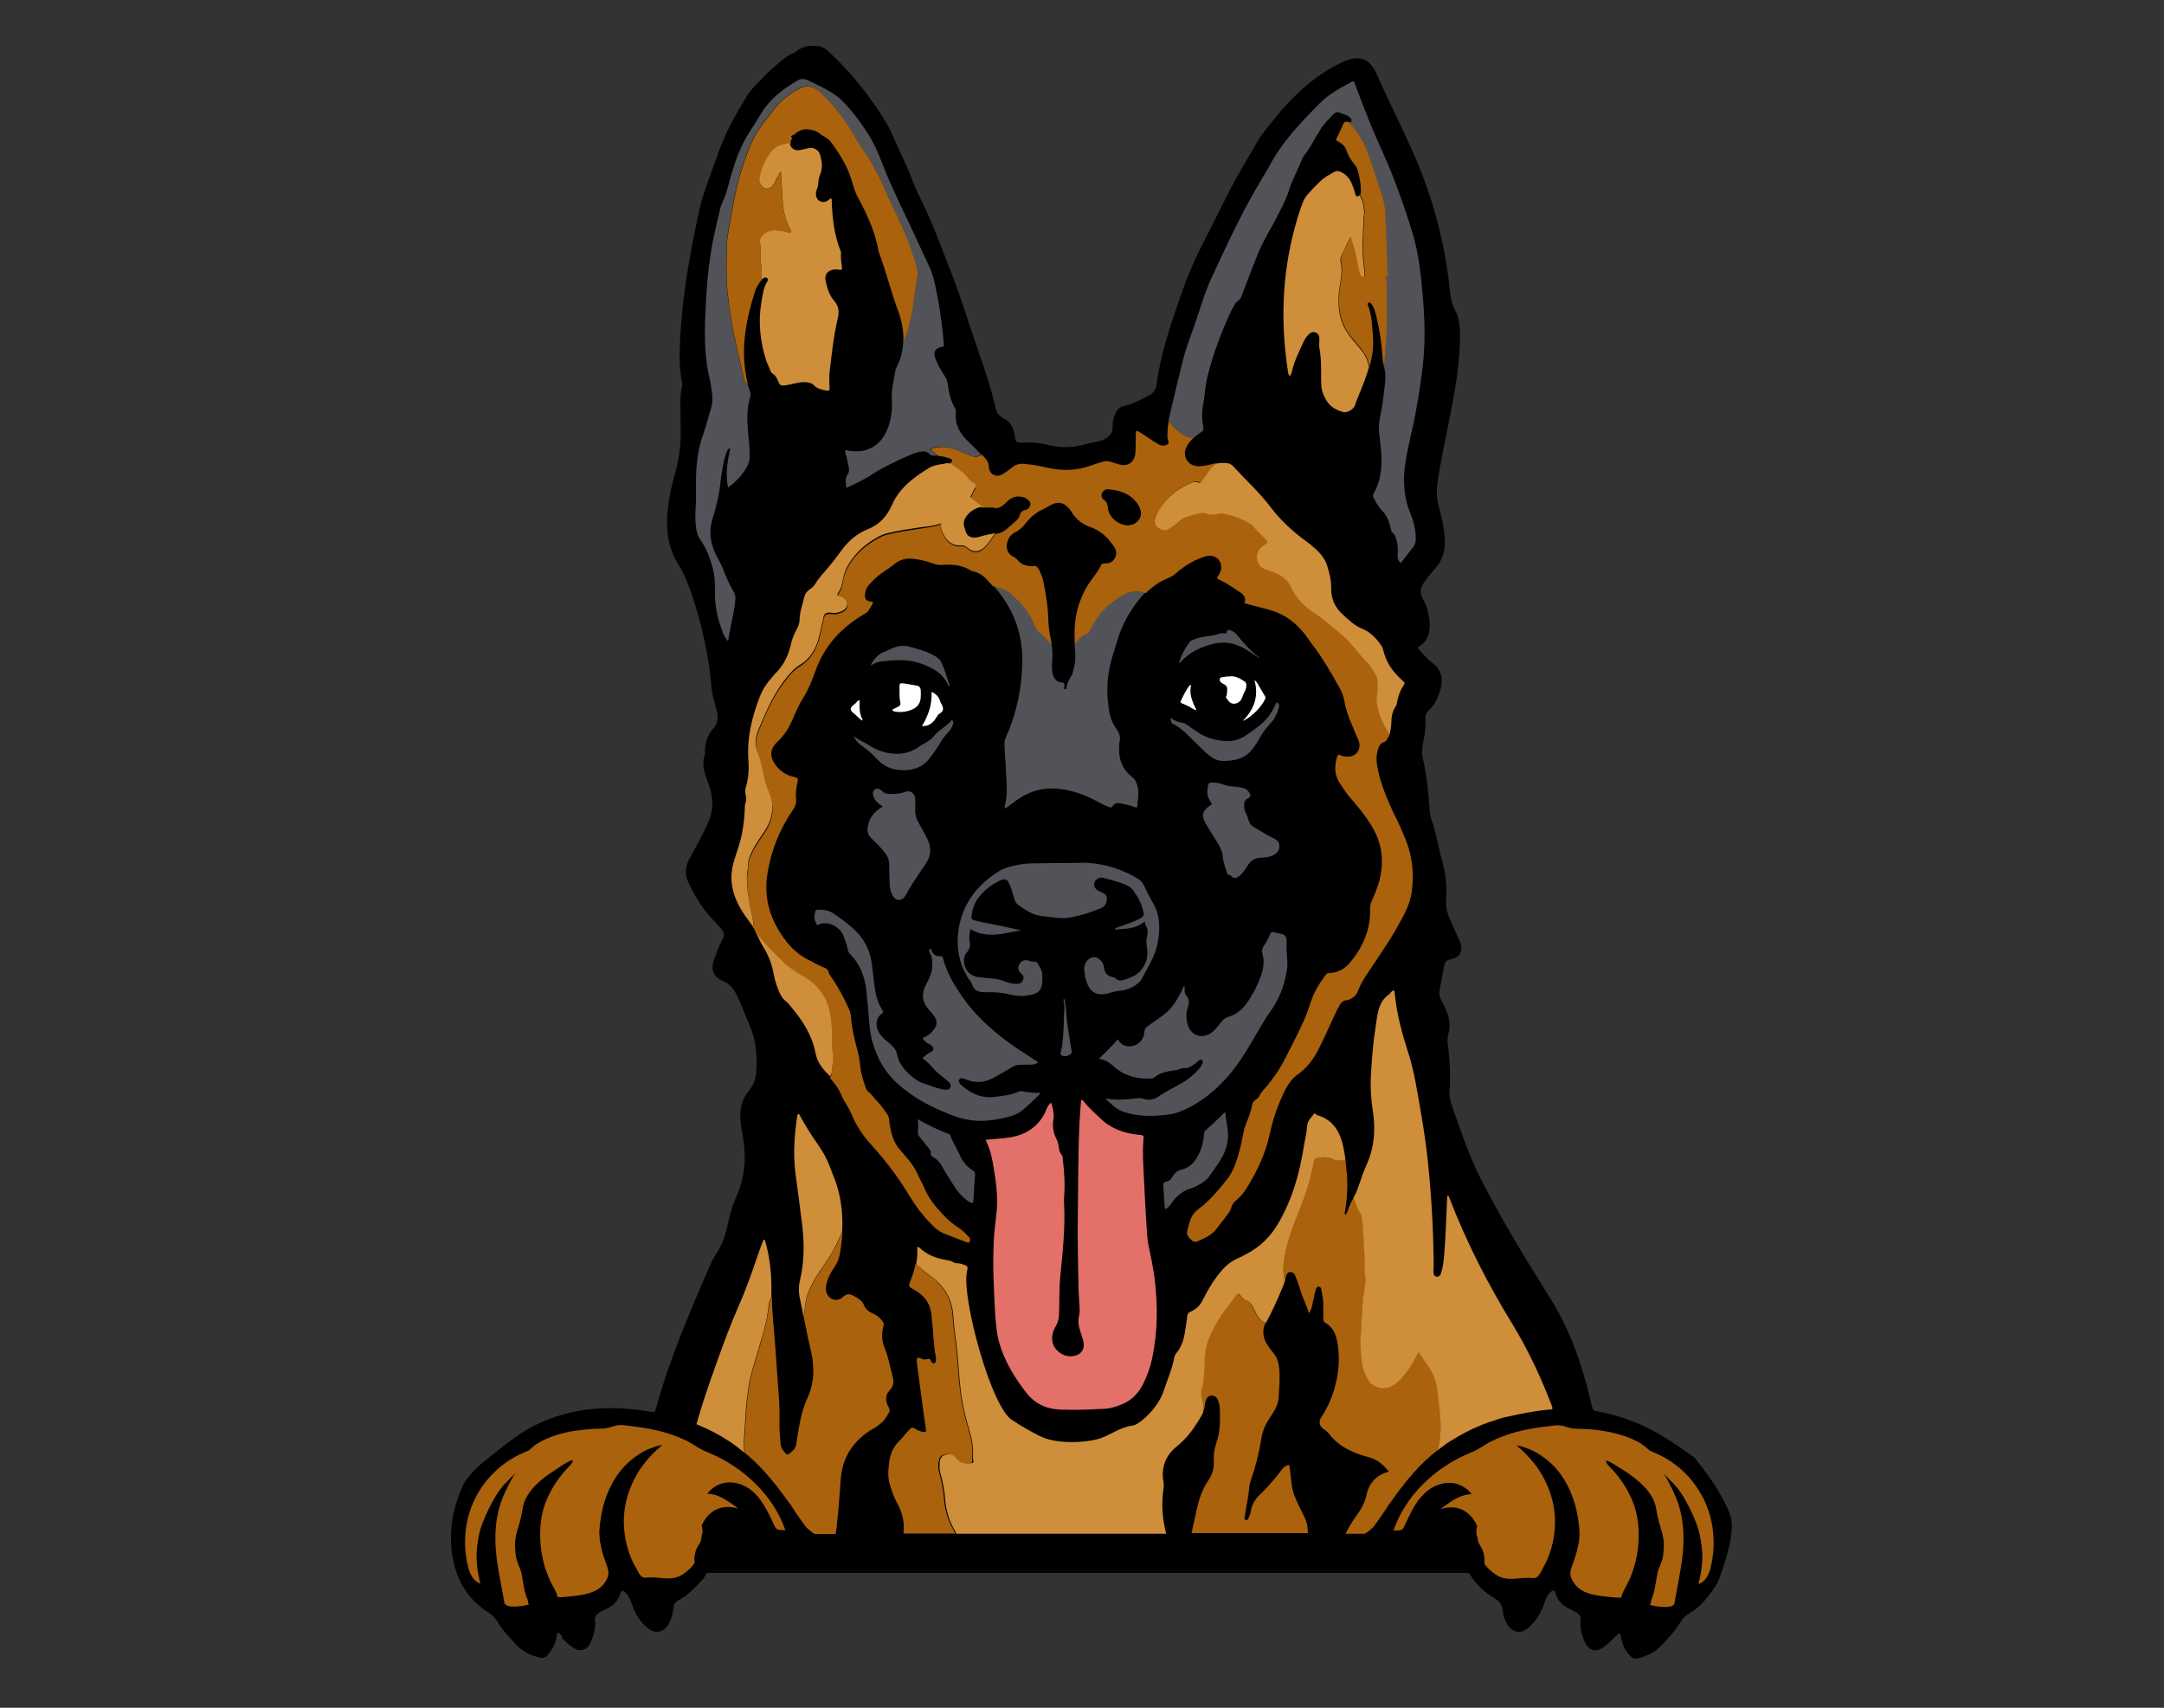 <?xml version="1.0" encoding="utf-8"?>
<!-- Generator: Adobe Illustrator 24.0.1, SVG Export Plug-In . SVG Version: 6.00 Build 0)  -->
<svg version="1.1" id="Layer_1" xmlns="http://www.w3.org/2000/svg" xmlns:xlink="http://www.w3.org/1999/xlink" x="0px" y="0px"
	 viewBox="0 0 990 781.2" style="enable-background:new 0 0 990 781.2;" xml:space="preserve">
<rect x="0" y="0" width="990" height="781.2" fill="#333333" stroke="none"/>
<style type="text/css">
	.st0{fill:#E4706A;}
	.st1{fill:#FFFFFF;}
	.st2{fill:#525358;}
	.st3{fill:#AA620C;}
	.st4{fill:#CE8E3A;}
</style>
<g>
	<path d="M255.3,746.7c-0.7,0.7-0.6,1.5-0.7,2.2c-0.5,3.1-2,5.7-3.9,8.1c-1.1,1.4-2.6,1.6-4.1,1.2c-4.1-1.1-7.8-2.9-10.7-6.1
		c-3.2-3.4-6.3-6.8-8.7-10.8c-0.9-1.5-2.1-2.6-3.5-3.5c-7.9-5-13.2-12-15.6-21c-3.5-12.7-1.7-24.9,3.4-36.7c0.8-1.9,2.1-3.6,3.4-5.2
		c1.7-2,3.6-3.9,5.6-5.6c5.1-4,10-8.2,15.3-11.9c10.3-7.3,21.9-11.4,34.4-12.8c9.2-1,18.4-0.3,27.5,1.2c1.9,0.3,1.9,0.3,2.4-1.5
		c6.1-22.2,15.1-43.3,24.2-64.3c0.9-2.1,1.9-4.2,3.2-6.2c2.9-4.4,4.6-9.3,5.6-14.4c0.9-4.2,2.1-8.4,3.9-12.3
		c3.7-8.2,4.4-16.8,3.1-25.6c-0.4-2.8-1-5.5-1.3-8.3c-0.6-5.5,0.5-10.5,4.2-14.8c2.1-2.5,2.8-5.6,3-8.7c0.4-6.9-0.1-13.7-2.9-20.2
		c-2.2-5.1-4-10.3-6.5-15.2c-1.3-2.5-3-4.3-5.7-5.5c-4.6-1.9-5.9-5.2-4.2-9.9c1.1-3.2,2.3-6.3,3.9-9.3c1-1.8,0.7-3.3-0.7-4.8
		c-1.2-1.2-2.2-2.6-3.4-3.7c-5-5.1-8.6-11.1-11.6-17.5c-1.5-3.2-1.5-6.5,0-9.7c0.8-1.7,1.7-3.3,2.6-4.9c2.3-4.1,4.4-8.3,6.4-12.6
		c2.6-5.5,2.5-11.1,0.6-16.8c-0.4-1.1-0.8-2.3-1.2-3.4c-1.3-3.4-2.1-6.9-1-10.5c0.3-0.9,0.2-1.9,0.2-2.9c0.2-3.5,1.3-6.8,3.7-9.4
		c2.1-2.3,2.5-4.9,1.8-7.8c-0.8-3.5-2.1-6.9-2.4-10.5c0-0.3-0.1-0.6-0.1-1c-1.3-14.6-4.5-28.8-9.2-42.7c-1.6-4.6-3.4-9.2-6-13.3
		c-4.7-7.5-5.7-15.6-4.9-24.2c0.6-5.7,1.7-11.4,3.3-16.9c1.8-6.3,2.8-12.6,2.7-19.2c-0.1-4.6,0-9.1-0.1-13.7c0-2.2,0-4.3,0.6-6.4
		c0.2-0.9,0.3-1.9,0.1-2.9c-1.3-6.6-1.2-13.4-0.8-20.1c1-20.1,4.6-39.8,8.9-59.4c0.9-3.9,2.2-7.7,3.5-11.4
		c1.9-5.3,3.8-10.5,5.7-15.8c3.2-8.7,7.8-16.6,12.6-24.5c1.6-2.5,3.7-4.6,5.8-6.7c2.6-2.8,5.4-5.4,8.3-7.9c2.2-1.9,4.4-3.7,7.1-4.8
		c0.6-0.2,1.1-0.6,1.6-1c2.9-2.2,6.1-2.5,9.6-2.1c1.9,0.2,3.4,1.2,4.8,2.5c6.6,6.1,12.5,12.8,17.9,20c3.1,4.2,6.1,8.6,8.8,13.2
		c0.5,0.8,1,1.6,1.4,2.5c3.5,8.2,7.6,16.1,10.7,24.4c0.5,1.4,1.1,2.8,1.8,4.2c6.5,12.9,11.5,26.4,16.6,39.8c4,10.3,7.1,21,10.8,31.5
		c3.2,9,6.2,18,8.3,27.3c0.5,2.2,1.7,3.8,3.6,4.8c3.2,1.6,4.7,4.2,5.2,7.6c0.1,0.6,0.2,1.3,0.3,1.9c0.3,1.1,0.9,1.7,2,1.7
		c0.6,0,1.1,0,1.7,0c3.9-0.3,7.8,0.1,11.6,1.1c5.1,1.3,10.1,1.2,15.2,0c2.6-0.6,5.3-1.3,7.9-1.8c1.3-0.3,2.4-0.8,3.5-1.6
		c1.8-1.2,2.8-2.8,2.6-5.1c-0.1-2,0.4-4,1.2-5.8c0.8-2,2.2-3.3,4.4-3.7c4-0.8,7.4-2.9,11-4.7c2-1,3.2-2.7,3.5-4.9
		c1.8-13.7,6.2-26.7,10.7-39.7c2.9-8.5,6.3-16.7,10.4-24.7c5.7-10.9,10.8-22.1,16.9-32.8c2.9-5.2,6-10.2,8.9-15.3
		c0.1-0.1,0.2-0.3,0.2-0.4c10.3-13.8,21.4-26.8,37.4-34.4c1.8-0.9,3.6-1.6,5.6-1.9c3.2-0.5,5.8,0.4,8,2.8c1,1.1,1.7,2.3,2.3,3.6
		c5.7,13,12.2,25.5,17.8,38.5c7.8,17.8,12.8,36.4,15.4,55.7c0.2,1.8,0.4,3.7,0.6,5.5c0.4,3.4,0.9,6.6,2.7,9.6c1,1.7,1.3,3.8,1.6,5.8
		c0.6,5.4,0.3,10.8-0.2,16.3c-1.3,14-4.5,27.8-7.2,41.5c-1,5.2-2,10.5-2.7,15.8c-0.4,3.4-0.1,6.7,0.8,10c1.4,5.1,2.5,10.2,2.7,15.5
		c0.2,5.1-1.4,9.4-4.8,13.1c-1.8,2-3.5,4.1-5,6.4c-1.4,2.3-1.7,4.5-0.3,7c1.7,2.9,2.5,6,3,9.3c0.7,5.3-0.2,9.9-5.1,12.8
		c-0.1,0.9,0.5,1.2,0.9,1.7c1.8,2.1,3.6,4,5.8,5.7c3.6,2.7,4.7,6.4,3.8,10.6s-2.6,8.1-5.8,11.1c-1.1,1-1.5,2.2-1.4,3.6
		c0.2,4-0.3,8-1.2,11.9c-0.4,2.1-0.5,4.1,0,6.2c1.9,7.9,2.6,15.9,3.2,24c0.1,1.4,0.3,2.8,0.8,4.2c1,2.5,1.6,5.2,2.2,7.8
		c0.9,4,1.9,7.9,2.9,11.9c1.5,5.4,2,10.8,1.6,16.4c-0.2,2.8,0.1,5.4,1.2,8c1.1,2.7,2.3,5.4,3.5,8.1c0.5,1.1,1,2.2,1.5,3.3
		c1.9,4.3,0.4,7.5-4.3,8.4c-1.7,0.3-2.5,1.2-2.8,2.8c-0.8,4-1.5,8-2.2,12c-0.2,1.2,0.1,2.2,0.6,3.2c0.8,1.6,1.6,3.3,2.4,5
		c1.7,3.6,2.1,7.4,1.1,11.2c-0.7,2.5-0.2,4.9,0.1,7.4c0.6,5.8,0.9,11.6,0.5,17.5c-0.2,2.3-0.1,4.7,0.7,6.9
		c4.1,11.4,7.8,23,13.3,33.9c5.5,10.8,11.5,21.4,17.7,31.8c5.1,8.6,10.5,17,15.7,25.6c6.7,11.1,11.2,22.9,14.7,35.3
		c1.1,3.8,2,7.7,3,11.6c0.5,2.1,0.5,2.1,2.5,2.5c10.4,2,20.2,5.5,29.2,11c4.8,2.9,9.4,6,14,9.3c0.6,0.4,1.2,0.8,1.6,1.4
		c5.7,7.2,11.1,14.5,14.8,22.9c1.2,2.7,2.1,5.5,1.9,8.6c-0.2,3.1-0.7,6.2-1.4,9.2c-1.1,4.8-2.7,9.5-4.4,14.2c-0.7,2-1.9,3.7-3.1,5.4
		c-2.9,4.1-6.2,8-10.7,10.5c-1.6,0.9-2.8,2.1-3.7,3.6c-2.4,4-5.5,7.4-8.7,10.8c-2.9,3.1-6.5,4.9-10.5,6c-2.2,0.6-3.2,0-4.7-1.8
		c-2.4-2.7-3.3-6-3.8-9.3c-0.9-0.4-1.2,0.4-1.7,0.7c-1.8,1.6-3.4,3.4-5.3,4.9c-4.2,3.4-7.7,2.3-9.7-2.8c-1.1-2.9-1.8-5.8-1.5-8.9
		c0.2-1.8-0.5-2.9-2-3.7c-1-0.5-1.9-1.1-3-1.6c-3.2-1.4-5.4-3.6-6.4-7c-0.6-1.8-1.1-1.9-2.4-0.6c-1.5,1.4-2.3,3.2-2.9,5.2
		c-0.9,3-2.4,5.6-4.3,8c-1,1.3-2.2,2.5-3.6,3.5c-2.9,2.2-6.2,1.7-8.4-1.3c-1.5-2-2.4-4.4-2.6-6.9c-0.2-2.8-1.5-4.4-3.8-5.8
		c-4.5-2.7-8.3-6.2-11.1-10.7c-0.4-0.7-0.8-0.9-1.5-0.9c-0.6,0-1.3,0-1.9,0c-114.3,0-228.6,0-342.9,0c-0.5,0-1,0-1.4,0
		c-1.2-0.1-2,0.2-2.4,1.4c-0.4,1.1-1.2,1.9-2,2.7c-3.1,3.1-6.1,6.4-10.1,8.4c-1.4,0.7-2.1,1.8-2.3,3.4c-0.3,2.2-0.6,4.4-1.7,6.5
		c-0.5,1-1,2-1.8,2.8c-2.1,2.1-5,2.4-7.4,0.7c-4-2.9-6.5-6.7-8-11.3c-0.6-1.8-1.3-3.6-2.6-5.1c-0.4-0.5-0.9-0.9-1.5-1.2
		c-0.4-0.2-0.8-0.1-1,0.3c-0.1,0.1-0.2,0.3-0.2,0.4c-1,4.2-3.9,6.6-7.8,8.1c-0.5,0.2-1,0.6-1.5,0.8c-1.7,0.9-2.6,2.1-2.4,4.2
		c0.3,2.9-0.4,5.7-1.4,8.4c-0.3,0.8-0.7,1.6-1.1,2.4c-1.7,2.6-4.4,3.2-7.1,1.6c-2-1.2-3.6-2.9-5.3-4.5
		C257.2,748.3,256.4,747.4,255.3,746.7z"/>
</g>
<g>
	<path class="st0" d="M513.5,642.3c4.2-1.8,7.3-5,9.3-8.9s3.5-8.1,4.4-12.5c2.4-11.7,2.5-23.5,1.1-35.3c-0.7-5.7-1.9-11.4-3.1-17
		c-0.5-2.2-1.5-21.7-1.8-28.5c-0.3-6.2-0.8-12.4-0.3-18.6c0.2-2.2,0.2-2.2-2-2.4c-6.6-0.6-12.7-2.7-17.6-7.4
		c-2.7-2.6-5.6-5.1-7.9-8.1c-0.2-0.2-0.4-0.5-0.7-0.5c-0.4,0.3-0.3,0.8-0.4,1.2c-0.2,2.9-0.5,5.7-0.6,8.6
		c-0.7,13.9-0.6,27.8-0.8,41.7c-0.2,11.4,0.1,22.8,0.3,34.1c0,2.1,0.2,4.1,0.3,6.2c0.1,2.3,0.5,4.6,0,6.8c-0.6,2.4-0.3,4.7,0.4,6.9
		c0.5,1.6,1.1,3.2,1.5,4.9c0.8,3.2-0.6,5.8-3.6,6.6c-3.1,0.8-5.9,0-8.2-2.2c-2.3-2.2-2.9-4.9-2.2-7.9c0.3-1.3,0.9-2.5,1.6-3.7
		c0.9-1.7,1.3-3.4,1.3-5.3c0.2-5.5,0-11,0.5-16.4c1.1-11.3,2.4-22.6,1.8-34.1c-0.1-1,0-1.9,0-2.9c0.5-5.9,0.1-11.7-0.6-17.5
		c-0.1-0.6,0-1.3-0.4-1.7c-1.2-1.2-1.3-2.8-1.5-4.3c-0.2-0.9-0.4-1.9-0.8-2.7c-1.7-3.1-2.2-6.4-1.5-9.9c0.3-1.7-0.4-5.5-1.2-7.1
		c-1.5,1.2-2,2.9-2.7,4.5c-1.7,3.6-4.3,6.4-7.6,8.4c-3.6,2.2-7.5,3-11.6,3.4c-2.6,0.2-5.1,0.4-8,0.7c0.9,2.1,1.7,3.8,2.2,5.6
		c0.9,3.2,1.4,6.5,1.9,9.8c1.1,6.6,1.6,13.2,0.7,19.9c-0.4,3.3-0.8,6.6-1,9.9c-0.6,11.5-0.1,23.1,0.6,34.6c0.3,4.2,0.6,8.4,1.7,12.5
		c2.4,8.8,7.1,16.4,12.6,23.5c3.9,4.9,9.2,7.4,15.6,7.6c6.1,0.2,12.1,0.1,18.2-0.3C507.1,644.6,510.4,643.6,513.5,642.3z"/>
</g>
<g>
	<path class="st1" d="M578.5,318.1c-0.9-1.5-1.7-2.9-2.6-4.4c-0.5-0.9-0.9-1.8-2-2.6c2,7.3,0,13.3-5.4,18.7c1.3-0.5,2.7-1.4,4-2.5
		c1.8-1.4,3.5-3.2,4.7-4.9c0.7-1,1.3-1.9,1.6-2.8C579.2,319,578.8,318.6,578.5,318.1z"/>
	<path class="st1" d="M570.2,313.4c0-0.8-0.2-1.4-1-1.8c-2-1.3-4-2.5-6.6-2.2c-0.7,0.1-1.5,0-2.2,0.2c-0.9,0.2-2.3,0-2.4,1.1l0,0
		c0,0.3,0,0.6,0.1,0.8c0.3,0.6,1,1.1,1.7,1.4c1.5,0.7,1.8,1.8,1.6,3.2c-0.1,0.7,0,1.5-0.3,2.2c-0.2,0.3-0.4,0.6-0.1,1
		c1,1.2,1.7,2.8,3.8,2.6c0.3,0,0.6-0.1,0.9-0.2c0.9-0.3,1.5-0.8,2-1.5c0.2-0.4,0.4-0.8,0.6-1.2c0.3-1,0.7-1.9,1.2-2.8
		C570,315.3,570.2,314.4,570.2,313.4z"/>
	<path class="st1" d="M544.9,313.3c-0.8,0.1-1,0.7-1.3,1.1c-1.2,1.7-2.1,3.5-3,5.4c-0.7,1.5-1,1.6,1,2.3c1.1,0.4,2.1,1,3.2,1.6
		c0.7,0.4,1.4,1,2.6,1.2C545.5,321,543.9,317.5,544.9,313.3z"/>
	<path class="st1" d="M419.3,313.6c-2-0.3-3.9-0.7-5.9-1c-1.7-0.2-2,0.1-1.9,1.8c0.1,2.3-0.2,4.6,0.4,6.8c0.2,1-0.1,1.6-0.9,2
		c-0.9,0.5-1.8,0.9-2.8,1.4c0.3,0.7,0.8,0.8,1.2,0.9c1.9,0.3,3.9,0.3,5.7-0.2c3.2-0.8,5.8-2.3,6.1-6.1c0.1-1.3,0.1-2.5,0-3.8
		C421,314.4,420.4,313.7,419.3,313.6z"/>
	<path class="st1" d="M430.1,320.7c-0.6-1.9-1.7-3.2-3.9-4.2c0.1,2.9-0.2,5.5-1,8.1s-1.9,5.1-3.4,7.5c2.7,0.2,4.5-1,5.9-2.9
		c0.7-0.9,1.2-2.2,2.2-2.8c2.1-1.2,1.7-2.7,0.8-4.4C430.4,321.7,430.3,321.2,430.1,320.7z"/>
	<path class="st1" d="M393.3,320.5c0-0.1-0.1-0.1-0.1-0.2c-0.9,0.2-1.3,0.8-1.7,1.3c-0.8,0.9-2.4,1.6-2.3,2.8c0,1.1,1.5,1.9,2.4,2.8
		c0.8,0.8,1.8,1.6,2.6,2.3c0.2,0.1,0.3,0.1,0.4-0.3C393.2,326.6,393.1,323.6,393.3,320.5z"/>
</g>
<g>
	<path class="st2" d="M537.3,331.5c2.7,1.4,4.8,3.4,6.9,5.5c2.5,2.5,5,5,7.6,7.4c2.2,2,4.7,3.7,7.8,3.7c5.4,0,10.5-1.2,13.8-6
		c0.8-1.1,1.7-2.3,2.3-3.5c1.5-2.8,3.3-5.4,5.5-7.7c1.9-1.9,3-4.4,3.8-6.9c0.4-1.1,0.2-2-0.7-2.7c-0.7,0.3-0.7,1-1,1.5
		c-1.7,3.5-3.9,6.6-7,9c-1.9,1.5-3.8,2.9-5.7,4.2c-3,2.1-6.3,3.3-10,3c-4.2-0.3-8.2-1.3-11.8-3.5c-1.8-1.1-3.4-2.3-5.1-3.5
		c-0.8-0.5-1.6-1.2-2.5-1.3c-2-0.3-3.9-0.9-5.7-2.4C535.8,330.6,535.8,330.8,537.3,331.5z"/>
	<path class="st2" d="M551.8,377.1c1.6,2.7,3.3,5.4,5,8.1c1.4,2.2,2.5,4.6,2.7,7.2c0.2,2.3,1.1,4.4,1.7,6.6c0.4,1.4,1.6,1.2,2.3,1.9
		c0.3,0.3,0.6,0.6,1.1,0.7s1-0.1,1.5-0.3c0.7-0.4,1.4-0.9,1.9-1.5c0.9-1.1,1.8-2.2,2.5-3.4c1.6-2.8,3.9-4.2,7.1-4.1
		c0.4,0,0.7,0,1.1-0.1c1.5-0.2,2.9-0.4,4.2-1.2c1.5-0.9,2.4-2.2,2.4-4s-1.1-2.8-2.6-3.5c-3-1.4-5.8-3.3-8.7-4.9
		c-1.5-0.9-2.5-2-2.9-3.7c-0.3-1.1-0.7-2.2-1.3-3.3c-0.6-1.3-0.7-2.5-0.6-3.9c0-1.1,0.5-1.8,1.4-2.3c1.6-0.9,1.8-1.5,0.8-3
		c-0.7-1.1-1.6-1.7-2.8-2c-1-0.2-2-0.3-3.1-0.5c-2.1-0.2-4.1-0.3-6.1-1.1c-1.7-0.7-3.5-0.9-5.4-0.8c-0.9,0.1-1.1,0.3-1.3,1.1
		c-0.7,4-0.5,5.4,1.8,8.7c-0.2,0.2-0.5,0.4-0.7,0.5C550,370.9,549.4,373.1,551.8,377.1z"/>
	<path class="st2" d="M487.9,464.1c-0.1-2.3-0.6-4.6-0.9-7c-0.2,0-0.3,0-0.5,0c0.2,1.6,0.5,3.2,0.4,4.8c-0.4,6.6-0.1,13.3-1.7,19.8
		c-0.1,0.5,0,0.8,0.5,1.1c1.3,0.6,2.5,0.4,3.8-0.4c1.1-0.7,0.8-1.6,0.6-2.5C489.3,474.6,488.2,469.4,487.9,464.1z"/>
	<path class="st2" d="M565.7,290.2c-0.8-0.9-1.8-1.6-2.9-1.9c-0.7-0.2-1.2-0.4-1.5,0.6c-0.2,0.9-1,1-1.8,0.8c-0.6-0.1-1.2,0-1.7,0.2
		c-1.4,0.5-2.8,0.8-4.3,1c-2.5,0.3-5,0.7-7.3,1.6c-0.7,0.3-1.5,0.5-1.9,1.1c-2.1,2.9-3.9,6-4.9,9.7c0.4-0.2,0.6-0.3,0.7-0.4
		c4.1-4.7,9.5-7.1,15.4-8.5c4.6-1,8.9-0.3,13.1,1.9c2.6,1.4,5,3.1,7.5,4.8c-0.1-0.2-0.2-0.4-0.3-0.5
		C571.9,297.6,568.8,294,565.7,290.2z"/>
	<path class="st2" d="M588.6,430.9c0.3-2.4-0.8-3.5-3.2-3.9c-0.9-0.2-1.9-0.4-2.8-0.6c-0.7-0.2-1.1-0.1-1.4,0.6
		c-0.7,2.1-1.9,3.8-3,5.7c-0.6,1-1.1,2.1-0.7,3.4c1.1,3.5,0.5,6.9-0.6,10.2c-1.5,4.3-3.6,8.3-6.1,12c-2.2,3.3-5.1,5.8-9,6.9
		c-1.3,0.4-2.2,1.2-3,2.2c-1.3,1.7-2.6,3.4-4.3,4.8c-4.5,3.5-10,1.5-11.3-4c-0.5-2.3-0.7-4.8,0.1-7c0.7-2.1,1.1-3.9-0.6-5.8
		c-1-1.1-0.7-2.8-0.8-4.5c-0.8,0.7-0.9,1.5-1.2,2.1c-2.1,4.3-4.6,8.5-8.6,11.4c-2.3,1.6-4.5,3.3-6.9,4.9c-1.1,0.8-1.6,1.5-1.7,3
		c-0.3,4.5-4.9,7.4-9,6c-1.4-0.5-2.3-1.5-3.1-2.9c-2.7,3.3-5.7,5.9-8.7,9c3,0.3,5,1.7,6.8,3.4c2.5,2.4,5.7,3.9,8.9,4.8
		c2.5,0.7,5.2,0.8,7.9,0.8c0.6,0,1.2-0.1,1.7-0.5c2.3-1.9,5.1-2.6,8-3.1c1.4-0.2,2.9-0.3,4.3-1c0.6-0.3,2.9-0.2,3.2-0.3
		c1.7-0.8,3.2-1.8,4.6-3.1c0.5-0.5,1-1,1.7-0.5c0.8,0.6,0.5,1.3,0.1,2s-0.8,1.4-1.3,2c-2,2.2-4.2,4.2-6.7,5.8
		c-3.9,2.4-8.1,4.2-11.9,6.9c-2.1,1.5-4.5,1.8-7,1c-1.3-0.4-2.6-0.3-4-0.1c-2.2,0.4-4.4,0.4-6.6,0.5c-2.3,0-4.5-0.1-6.8-0.5
		c2.7,2.5,5.2,5.1,8.7,6.2c7.2,2.3,14.4,2,21.7,0.9c1.3-0.2,2.6-0.6,3.8-1.1c8.8-3.5,16-9.3,22.1-16.3c3.8-4.4,7-9.3,10-14.3
		c3.2-5.3,6-10.7,9.6-15.7c3.7-5.2,5.8-10.9,7-17.1c0.4-2,0.6-4,0.4-6C588.7,436.1,588.4,433.5,588.6,430.9z"/>
	<path class="st2" d="M393.2,320.3c0,0.1,0.1,0.1,0.1,0.2C393.3,320.4,393.3,320.4,393.2,320.3L393.2,320.3z"/>
	<path class="st2" d="M467.9,499.2c-0.7-0.2-1.5,0-2.2,0.3c-3.4,1.5-7.1,1.8-10.8,2.3c-6.1,0.7-10.9-1.7-15.3-5.6
		c-0.2-0.2-0.4-0.4-0.6-0.7c-0.4-0.6-0.6-1.2-0.1-1.8c0.4-0.5,1-0.6,1.6-0.4s1.1,0.4,1.7,0.6c4.2,1.6,8.2,1.4,12.2-0.8
		c1.6-0.9,3.2-1.8,4.8-2.7c6.4-3.7,4.6-3.3,12.3-3.4c1.2,0,2.3-0.2,3.4-0.9c-0.5-0.8-1.2-1-1.8-1.4c-4.5-3-9.1-5.8-13.4-9.1
		c-7.3-5.6-14-11.8-19.3-19.4c-3.8-5.5-7.3-11.1-8.9-17.7c-0.2-0.9-0.6-1.2-1.5-1.1c-1.8,0.1-3.1-0.8-3.8-2.5
		c-0.2-0.4-0.2-0.9-0.7-0.9c-0.8,0.6-0.4,1.2-0.1,1.8c1.2,2.3,1.3,4.8,1,7.3c-0.3,2.6-1.4,4.8-2.6,7c-2.5,4.6-2,8.3,1.5,12.2
		c0.9,1,1.8,1.9,2.5,3.1c0.9,1.7,0.9,3.4-0.2,5c-1.2,1.7-2.5,3.1-4.4,3.9c-0.4,0.2-0.9,0.2-1,0.8c0.2,0.5,0.6,0.8,1,1.2
		c0.7,0.8,1.7,1.1,2.6,1.7c1.6,1.1,1.7,2.6-0.1,3.3c-1.5,0.6-2.4,1.8-3.7,2.7c1.3,1.1,2.6,2,3.6,3.2c2,2.6,4.6,4.6,7.1,6.6
		c0.6,0.5,1.2,0.9,1.7,1.5c0.6,0.6,0.7,1.3,0.4,2.1c-0.3,0.8-1,1.1-1.8,1.1s-1.6-0.2-2.4-0.3c-2.7-0.6-5.2-1.7-7.8-2.5
		c-4.6-1.4-10.4-6.9-11.9-11.5c-0.1-0.4-0.3-0.8-0.4-1.3c-0.3-3.3-3-5.1-5.1-6.9c-1.5-1.3-2.8-2.6-3.6-4.3c-1.4-2.7-0.9-6.4,1.6-8
		c0.8-0.5,0.7-1,0.3-1.6c-2-3.1-3-6.6-3.5-10.2c-0.5-3.4-0.8-6.8-1.2-10.1c-0.7-5.7-2.7-10.8-6.6-15c-3.3-3.4-7.1-6.3-11-8.9
		c-2.2-1.5-4.6-1.8-7.2-1.8c-0.8,0-1.1,0.3-1.3,1.1c-0.5,3-0.6,3,0.9,6c0.2,0,0.4-0.1,0.6-0.2c3.8-2,9.8,0.7,11.4,4.9
		c0.7,2,1.6,4,2,6.1c0.1,0.8,0.3,1.6,0.9,2.2c4.8,4.7,7,10.7,7.7,17.2c0.5,4.9,0.9,9.9,1.3,14.8c0.2,2.8,0.7,5.6,1.4,8.3
		c1.3,4.4,3,8.6,5.7,12.5c0.4,0.6,0.8,1.1,1.2,1.7c2.8,3.6,6.3,6.7,10.1,9.4c6,4.3,12.6,7.4,19.5,10.1c2.6,1,5.2,1.7,7.9,2.1
		c5.8,1,11.5,0.1,17.1-1.2c2.6-0.6,5.1-1.6,7.2-3.3c2.8-2.2,5.2-4.8,7.8-7.2c0.1-0.1,0.1-0.3,0.2-0.7
		C472.6,499.9,470.2,499.8,467.9,499.2z"/>
	<path class="st2" d="M560,509.1c-2.7,2.7-5.5,5.4-8.4,7.9c-0.7,0.6-0.8,1.3-0.8,2.2c-0.3,3.6-1.3,7-3.1,10.1
		c-1.6,2.8-3.8,4.9-7,5.7c-1.9,0.4-3.2,1.4-4.1,3c-0.7,1.2-1.6,2.3-3,2.5c-1.3,0.2-1.4,1-1.4,2c0.2,3.1,0.4,6.2,0.6,9.3
		c0,0.4,0,0.9,0.5,1.3c1.3-0.8,2.2-2.1,3.1-3.3c2.1-3,4.9-5.1,8.4-6.2c0.8-0.2,1.5-0.5,2.3-0.9c2.5-1.2,4.8-2.7,6.4-5
		c1.5-2,2.9-4.1,4.3-6.2c2.1-3.1,3.5-6.6,3.9-10.3c0.5-4.1-0.9-8.2-1.1-12.3C560.3,509.1,560.1,509,560,509.1z"/>
	<path class="st2" d="M408.1,296.6c-1.2,0.6-2.4,1.1-3.7,1.6c-2.4,0.9-5.1,3.6-6.1,6.3c1.5-0.9,2.9-1.7,4.6-1.9
		c5.6-0.6,11.2-1.2,16.7,0.4c6.1,1.8,11.6,4.5,14.3,10.7c0,0.1,0.2,0.2,0.3,0.2c0.2-0.3,0.2-0.6,0.1-0.8c-1.1-3.2-2-6.5-3.4-9.6
		c-0.6-1.4-1.5-2.3-2.7-3.1c-3.7-2.4-8-3.4-12.2-4.6C413.3,295.1,410.7,295.4,408.1,296.6z"/>
	<path class="st2" d="M467.7,302.4c-0.1,12.1-2.6,23.8-7.5,34.9c-0.5,1-0.7,2.1-0.7,3.2c0.4,5.9,0.7,11.8,1,17.7
		c0.2,3.3,0.2,6.6-0.7,9.9c-0.1,0.5-0.4,1.1,0,1.8c2-1.4,3.9-2.9,5.9-4.3c6.1-4.1,12.7-5.7,20-4.6c5.3,0.8,10.2,2.4,14.9,4.9
		c2.2,1.1,4.3,2.3,6.6,3.2c0.7,0.3,1.3,0.5,1.9-0.4c0.8-1.4,2.1-1.5,3.5-1.2c2,0.4,4.1,0.8,6,1.5c0.5,0.2,1,0.6,1.7,0.2
		c0.1-3.4,1.1-6.8-0.1-10.3c-0.5-1.3-0.9-2.3-2-3.2c-4.5-3.5-6.5-8.1-6.2-13.7c0-1,0-1.9,0.2-2.9c0.5-2-0.1-3.7-1.3-5.4
		c-1.6-2.3-2.8-4.7-3.3-7.5c-1.1-5.6-1.3-11.3-0.6-17c0.7-5.8,2.7-11.4,4.4-16.9c1.7-5.6,4.3-10.7,7.7-15.4c1.5-2.2,3.2-4.2,5-6
		c-2.9-1.3-6.4-1.2-9.6,0.5c-2.9,1.5-5.5,3.4-8,5.6c-3.3,3-5.8,6.6-7.8,10.7c-0.3,0.7-0.6,1.5-1.5,1.8c-2.1,0.7-3.5,2.2-5,3.9
		c-0.2,0.2-0.4,0.4-0.6,0.6c0.1,1.1,0.1,2.3,0.2,3.4c0.4,3.2,0.1,6.3-0.8,9.4c-0.2,0.6-0.3,1.3-0.6,1.9c-1.1,1.9-2.3,3.7-2.5,6
		c0,0.3-0.3,0.6-0.6,0.6c-0.5,0-0.5-0.4-0.5-0.8c0-0.3,0.1-0.6,0.1-0.9c0.2-0.9-0.1-1.4-1.1-1.4c-2.4-0.1-3.6-1.7-4.2-3.9
		c-0.5-2-0.4-4-0.2-6c0.2-2.8,0.1-5.5-0.4-8.2c-0.4-0.3-0.8-0.6-1.1-1c-1.4-1.7-3-3.2-4.8-4.6c-0.9-0.7-1.4-1.5-1.7-2.5
		c-2.3-6.6-6.9-11.5-12.1-15.8c-0.9-0.7-2-1.3-3.1-1.6c-1.4-0.4-2.8-0.8-4.2-1.2c0.3,0.3,0.5,0.6,0.8,0.9
		C463.5,278.1,467.8,289.5,467.7,302.4z"/>
	<path class="st2" d="M505.6,454.7c2-0.3,4-1.2,6-1.4c3.2-0.3,6-1.1,8.5-3.1c0.8-0.7,1.6-1.3,2.1-2.2c1.2-2.2,2.4-4.4,3.6-6.6
		c2.4-4.4,4-9,4.4-14.1c0.4-4.5,0-8.9-2.1-13.1c-1.6-3-3.3-5.9-4.7-9c-0.6-1.4-1.7-2.6-3.1-3.4c-4.4-2.6-9.1-4.6-14.1-5.8
		c-4.3-1-8.6-1.5-13-1.3c-5.4,0.2-10.8,0-16.2,0.2c-2.9,0.1-5.8-0.1-8.6,0.3c-4.2,0.6-8.4,1.4-12,3.7c-8.9,5.8-15.3,13.5-17.5,24.3
		c-1.7,8.5-0.7,16.4,3.8,23.9c0.6,1.1,1.6,1.9,2,3.2c0.6,2.2,2.2,3.4,4.6,3.5c1.6,0.1,3.3,0.1,4.9,0.1c2.4,0.1,4.8,0.3,7.2,0.9
		c3.6,0.9,7.3,1.1,11,0.1c2.5-0.6,4-2.2,4.3-4.7c0.2-1.6,0.2-3.2,0.1-4.9c-0.2-1.9-1.4-3.2-2.2-4.8c-0.5-0.9-1.9-0.5-2.9-0.7
		c-0.3,0-0.5-0.2-0.8-0.3c-2-0.7-3.6-0.1-4.6,1.6c-0.9,1.5-0.5,3.2,1.1,4.5c0.4,0.3,0.7,0.5,0.8,1c0.2,2.1-0.8,3.4-3,3.5
		c-1.7,0-3.4-0.4-5-1c-2-0.8-4.1-1.3-6.2-1.5s-4.1-0.3-6.2-0.6c-4.1-0.5-6.6-3.3-6.8-7.2c-0.1-1.5,0.3-3,1.3-4.1
		c1.3-1.5,1.7-3.1,1.3-5.1c-0.4-1.8,0-3.6,0.4-5.6c2.1,1.3,4,2,6.2,2.3c5.9,1,11.4-0.9,17-1.7c-6-1.4-12-2.6-18-3.8
		c-1.2-0.3-2.5-0.5-3.7-0.9c-0.7-0.2-1.2-0.7-1.1-1.6c0.4-3.1,1.2-6.1,3.2-8.6c2.2-2.9,4.9-5.3,8.2-7c1.6-0.8,3.1-2.3,5.1-0.9
		c0.2,0.1,1.6,3.1,1.9,4.2c0.5,1.6,1,3.1,1.4,4.7c0.3,0.9,0.8,1.6,1.5,2.1c3.4,2.6,7,4.9,11.5,5.3c3.6,0.3,7.1,1.2,10.8,0.8
		c5.5-0.7,10.7-2.4,15.7-4.5c1.6-0.7,2.4-1.8,2.6-3.5c0.2-1.9,0-2.5-1.7-3.4c-0.8-0.4-1.6-0.8-2.4-1.2c-2.3-1.4-2.2-4.2,0.2-5.5
		c0.9-0.5,1.9-0.4,2.8-0.1c2.6,0.7,5.3,1.4,7.9,2.3c2,0.7,4.1,1.5,5.4,3.4c1.7,2.4,3.2,4.8,4,7.6c1.2,3.8,1.5,4.2-2.9,6.1
		c-2.7,1.2-5.5,2.1-8.3,3.1c-0.4,0.2-1.1,0.1-1.2,1c4.7-0.4,9.4-0.1,13.6-3.7c0.1,1.6,1,2.5,1.2,3.6c0.2,1.2,0.1,2.5-0.2,3.7
		c-0.4,1.5-0.3,2.9,0,4.4c0.7,4.2-0.2,7.9-3.1,11.1c-1.8,2-4.3,2.9-6.7,3.7c-1.6,0.6-3.3,1-4.7-0.6c-0.2-0.3-0.8-0.3-1.2-0.4
		c-2.2-0.5-3.7-1.8-3.9-4.2c-0.1-1.4-0.7-2.7-1.8-3.7c-1.8-1.7-4-1.7-5.7,0.1c-1,1.1-1.6,2.4-1.6,4c0.1,2.6,0.7,5.1,1.7,7.5
		C499.3,454,501.9,455.3,505.6,454.7z"/>
	<path class="st2" d="M407,404.5c0.1,1.9,0.5,3.7,1.4,5.3c1.3,2.3,3.8,2.5,5.4,0.5c0.2-0.3,0.4-0.6,0.6-0.9c1.3-2.3,2.6-4.6,4.1-6.8
		c1.6-2.3,3-4.7,4.7-7c2.8-3.9,3.1-7.9,0.9-12.1c-1.3-2.5-2.6-5-4-7.4c-1-1.8-1.5-3.7-1.4-5.7c0.1-1.6,0.1-3.3,0-4.9
		c-0.2-2.8-2.2-4.2-4.8-3.2c-2,0.8-4,0.8-6.1,0.9c-1.7,0.1-3.2-0.2-4.5-1.5c-0.8-0.8-1.8-1.3-3-0.6c-0.9,0.6-1.2,1.7-0.7,3.2
		c0.5,1.4,1.4,2.6,2.6,3.5c0.5,0.3,1,0.6,1.7,1.1c-0.6,0.4-1,0.7-1.5,1c-2.9,2-4.8,4.7-5.4,8.3c-0.4,1.9,0,3.5,1.3,4.9
		c1.3,1.3,2.6,2.6,3.9,3.9c1.1,1.1,2.1,2.3,3,3.6c1.2,1.6,1.7,3.4,1.6,5.4C406.8,398.9,406.9,401.7,407,404.5z"/>
	<path class="st2" d="M434.2,334.5c0.9-0.9,1.4-2.1,1.8-3.3c0.2-0.7,0.3-1.3-0.5-1.9c-2.4,3-6.1,4.6-8.5,7.7
		c-0.9,1.2-2.2,1.9-3.5,2.7c-1.1,0.6-2.2,1.2-3.2,2c-4,2.8-8.3,3.6-13.1,2.9c-3.7-0.5-7.1-2-10.2-4c-2.1-1.4-4.6-2.2-6.5-4
		c0.8,1.9,1.6,3,3.6,4.4c2.7,1.9,5.1,4,7.3,6.4c2.6,2.9,6,4.4,9.7,4.8c5.3,0.5,10.2-0.5,13.8-4.9c1.6-1.9,3-4,4.4-6.1
		C430.7,338.8,432.2,336.5,434.2,334.5z"/>
	<path class="st2" d="M445.2,535.5c-3-1.8-5.1-4.6-6.4-7.7c-1.2-2.8-3-5.4-4-8.3c-0.2-0.5-0.5-0.7-0.9-0.8c-4.7-1.8-9.2-4-14.1-6.7
		c0.5,2.1,0.3,3.7,0.1,5.3c-0.1,1.1,0.2,2,0.9,2.9c1.3,1.6,2.6,3.2,3.9,4.8c0.6,0.7,1.2,1.4,1.1,2.4s0.3,1.5,1.1,1.9
		c2,1.1,3.4,2.8,4.4,4.8c1.7,3.2,3.8,6.2,5.7,9.2c1.3,2.1,3,3.8,4.9,5.4c0.7,0.6,1.4,1.1,2.2,1.4c0.6,0.3,1.1,0.3,1.2-0.6
		c0.2-4.2,0.5-8.4,0.8-12.6C446,536.4,445.9,535.9,445.2,535.5z"/>
	<path class="st2" d="M375.4,42.4c4.7,4.5,8.8,9.3,12.3,14.8c2.8,4.4,5.4,9,8.4,13.3c2.7,3.8,4.9,7.9,6.8,12.2
		c2.1,4.5,4,9.1,6.2,13.5c4.2,8.5,7.7,17.2,10.3,26.4c0.4,1.3,0.5,2.5,0.2,3.9c-0.7,4.5-1.3,9-2,13.6c-0.6,3.9-1.3,7.9-2.6,11.7
		c-0.5,1.4-0.9,2.9-1.8,4.3c-0.1,4.2-1.1,8.3-3.2,12.3c-0.1,0.3-0.3,0.5-0.3,0.8c-0.8,4.6-2,9.1-1.7,13.8c0.3,4.6-0.3,9.2-2.1,13.5
		c-3.1,7.6-9.8,11.2-17.9,9.6c-0.4-0.1-0.8-0.4-1.3,0c-0.1,0.8,0.2,1.5,0.4,2.3c0.4,1.6,0.8,3.2,1.1,4.7c0.3,1.4,0.4,2.9-0.5,4.1
		c-1.4,1.9-0.6,3.7-0.5,6c3.8-1.9,7.4-3.4,10.7-5.5c5.8-3.9,12.1-6.8,18.5-9.6c1.4-0.6,2.8-1.1,4.2-1.4c1.8-0.4,3.6-0.4,4.9,1.2
		c0.6,0.7,1.3,0.5,2,0.5c0.6,0,1.1,0,1.6,0.1c-1-0.7-2-1.6-2.9-2.3c-0.3-0.3-0.7-0.6-0.4-1.1c3.8-1.1,7.5-0.9,11.2,0.5
		c2.5,0.9,4.9,2.2,7.4,3c1.7,0.5,3.2,0.2,4.4-0.8c-2.2-2.3-4.4-4.4-6.6-6.6c-3.5-3.5-5.4-7.5-4.9-12.6c0.1-0.7,0-1.3-0.4-1.9
		c-2-3.4-2.8-7.1-3.3-11c-0.2-1.4-0.6-2.5-1.4-3.7c-1.7-2.5-3.2-5.2-4.3-8c-1.1-2.9-0.1-4.8,3-5.3c1.2-0.2,1-0.8,0.9-1.5
		c-0.7-7.2-1.5-14.4-2.9-21.5c-1-4.9-1.8-9.8-4-14.3c-3.8-7.9-7.3-16-11.2-23.9c-2.3-4.6-4.3-9.4-6.5-14.1
		c-3.1-6.7-5.1-13.8-8.9-20.2c-3.5-5.9-7.5-11.3-12.2-16.3c-4.6-4.9-10.7-7.3-16.5-10.2c-0.4-0.2-0.8-0.3-1.3-0.4
		c-1.1-0.3-2.2-0.2-3.2,0.4c-6.6,3.8-12.6,8.3-16.7,14.9c-1.9,3-3.7,6.1-5.6,9c-5.6,8.5-7.9,18.2-10.6,27.8
		c-0.1,0.5-2.3,5.4-2.5,6.2c-1.5,6.2-3,12.4-4.1,18.6c-1.9,10.9-2.6,21.9-3,32.9c-0.3,9.3-0.1,18.6,2.2,27.8
		c0.3,1.1,0.5,2.3,0.6,3.5c0.5,3.2,0.9,6.5-0.2,9.7c-1.2,3.6-2,7.4-3.3,11c-3,8-3.6,16.4-3.5,24.9c0,2.7,0.1,5.3-0.1,8
		c-0.2,3.4-0.3,6.8,0.1,10.2c0.3,2.2,0.9,4.2,2.2,6c2.8,4,4.4,8.5,5.6,13.2c1,4,0.9,8.1,0.9,12.1c0.1,5.8,1.5,11.3,3.5,16.6
		c0.5,1.4,1.2,2.8,2.5,4.2c0.7-4.5,1.5-8.5,2.4-12.6c0.4-2,0.7-4.1,0.9-6.1c0.2-1.5-0.1-2.9-0.9-4.2c-1.6-2.7-3-5.6-4.1-8.6
		c-0.8-2.2-1.8-4.3-3-6.4c-3.2-5.7-4.4-11.7-2.4-18.1c1.5-5.2,3-10.4,3.5-15.8c0.2-2.5,0.7-5,1.1-7.5s0.9-5,1.9-7.3
		c0.3-0.7,0.5-1.5,1.6-1.7c-1.3,6-2.3,11.8-1,18c3.9-2.9,7-6.1,9-10.3c0.6-1.2,0.9-2.5,0.9-3.8c0-3.5-0.4-6.9-0.7-10.4
		c-0.5-5.8-0.8-11.5,1-17.2c0.3-0.9,0-1.7-0.3-2.6c-0.5-1.2-0.8-2.4-1.1-3.6c-0.9,0.4-1.2,0-1.5-1.4c-2.1-9.5-4.6-18.9-6.1-28.6
		c-1-6.7-2-13.4-2-20.2c0-3.8,0-7.5,0.1-11.3c0.1-2.1,0.2-4.1,0.5-6.2c0.8-4.9,1.7-9.7,2.6-14.6c1.6-8.9,4.1-17.5,7.5-25.9
		c0.8-1.9,1.7-3.7,2.8-5.6c2.3-4,5.3-7.5,8-11.1c3.1-4.1,7.1-7,11.5-9.6c3.2-1.9,6.2-1.4,9.1,0.8C374.7,41.8,375.1,42.1,375.4,42.4z
		"/>
	<path class="st2" d="M645.9,197.1c2.2-9.5,3.7-19.2,4.9-28.9c1.4-11.3,1-22.6,0-33.9c-0.8-9-1.8-18-4.3-26.7
		c-2.6-8.9-5.7-17.6-9-26.2c-3.1-8.2-7-16-10.3-24.1c-2.5-6.2-5-12.5-7.3-18.8c-0.6-1.6-0.7-1.6-2-0.8c-5,2.7-10,5.4-14.1,9.5
		c-8.7,8.8-17.3,17.7-23.1,28.8c-0.9,1.6-1.8,3.2-2.8,4.8c-9.1,14.8-16.3,30.5-23.6,46.2c-3.5,7.5-5.6,15.6-8.4,23.4
		c-1.7,4.7-3.5,9.4-4.7,14.3c-2,8.1-4,16.2-5.9,24.4c-0.3,1.2-0.5,2.3-0.7,3.5c0.4,0.6,0.9,1.2,1.4,1.8c0.9,1,1.9,1.9,2.9,2.8
		c0.7,0.6,1.4,1.1,2.2,1.6c0.9,0.6,1.9,1,2.9,1.2c0.7,0.1,1.4,0.2,2.1,0.1c0.1,0,0.1,0,0.2,0l0,0c1-0.8,2.1-1.7,3.2-2.4
		c1-0.6,1.2-1.2,1-2.4c-0.6-3.1-0.8-6.3-0.2-9.5c0.4-2.3,0.8-4.7,1-7c0.2-2.1,0.5-4.1,1-6.1c2.5-10.5,6.4-20.6,10.9-30.4
		c0.5-1,1.1-1.9,1.6-2.9c0.4-0.7,0.9-1.4,1.6-1.8c1-0.6,1.3-1.5,1.7-2.5c2.4-6.2,4.7-12.4,7.2-18.6c2.1-5.2,4.9-10,7.6-14.8l0,0
		c0.2-0.4,0.4-0.8,0.6-1.2c0.5-1,1.1-2,1.6-3c0.9-1.8,1.8-3.6,2.6-5.4c0.7-1.6,1.4-3.1,1.9-4.7c1.5-5.2,4.3-9.9,6.2-14.9
		c0.1-0.4,0.4-0.8,0.7-1.2c2-2.4,3.5-5.1,5-7.8c0.7-1.3,1.6-2.5,2.3-3.8c1.6-2.8,3.9-5,6.1-7.3c0.7-0.8,1.8-1.4,2.8-0.9
		c1.2,0.6,2.5,0.8,3.7,1.4c0.6,0.3,1.1,0.7,1.5,1.3c0.3,0.4,0.6,0.9,0.3,1.4c-0.3,0.6-0.8,0.3-1.3,0.2c0.5,0.6,1,1.3,1.5,1.9
		c0.4,0.4,0.7,0.9,1.1,1.3c0.7,0.9,1.4,1.8,2,2.8s1.2,1.9,1.7,2.9c0.5,1,1,2,1.5,3.1c0.2,0.5,0.4,1.1,0.6,1.6
		c2.4,6.4,4.4,13,6.6,19.5c0.2,0.7,0.4,1.4,0.6,2.1c0.2,0.7,0.3,1.4,0.5,2.1c0.3,1.4,0.4,2.8,0.5,4.3c0,1.3,0.1,2.7,0.2,4
		c0.1,2.7,0.3,5.4,0.4,8.1c0,1.3,0.1,2.7,0.1,4c0,2.7,0.1,5.4,0.3,8.1c0,0.9,0.1,1.8,0.1,2.7c0,0.5,0.1,1.1,0.3,1.6
		c0,0.2,0.1,0.4,0.1,0.5c-0.5,0.1-1.4-0.3-1.2,0.9c0.2,0.9,0.4,1.9,0.4,2.8c0,8.8,0.3,17.6-0.3,26.4c-0.2,3.6-0.5,7.2-0.9,10.7
		c0.3,0.9,0.5,1.8,0.6,2.6c0.2,1.6,0.3,3.2,0.1,4.8c-0.6,5-1,10-2.1,14.9c-0.8,3.4-1,6.7-0.5,10.1c0.3,1.8,0.4,3.5,0.6,5.3
		c0.8,7.3,0.4,14.3-3.3,20.9c-0.3,0.6-0.4,1.1-0.1,1.7c1.1,2,2.1,4.2,3.7,5.8c2.5,2.4,3.6,5.4,4.3,8.6c0.1,0.6,0.1,1.2,0.6,1.6
		c1.3,0.8,1.6,2.3,2,3.6c0.7,2.3,0.6,4.7,0.5,7.1c-0.1,1.3,0.3,2.4,1.4,3.4c1.9-2.5,3.8-4.8,5.6-7.2c1-1.3,1.4-2.7,1.3-4.3
		c-0.1-3.8-0.9-7.5-2.4-11c-2.9-7-3.5-14.3-2.6-21.8C643.5,207.8,644.7,202.4,645.9,197.1z"/>
</g>
<g>
	<path class="st3" d="M406.9,636.1c2.3-2.3,2-4.5,1.3-7.1c-1.1-4.1-1.8-8.4-3.5-12.4c-1.3-3.2-1.5-6.6-0.5-10
		c0.2-0.8,0.1-1.4-0.4-2.1c-1.1-1.6-2.5-2.8-4.4-3.6c-1.8-0.8-3.4-1.9-4.1-3.8c-0.9-2.3-2.9-3.3-4.9-4.4c-1.9-1-3.2-0.9-4.9,0.7
		c-2.9,2.6-7,0.8-7.6-3.1c-0.2-1.4,0.1-2.8,0.5-4.1c0.7-2.3,1.8-4.4,3.2-6.3c1.5-2.2,2.4-4.6,2.8-7.2c0.5-3.2,0.9-6.3,1-9.4
		c-0.6,1.3-1.1,2.7-1.7,4c-2.3,5.1-5.5,9.8-8.6,14.4c-2.2,3.2-4.2,6.6-5.5,10.3c-1,2.9-1.4,5.9-1.6,8.9c-0.1,0.7-0.1,1.3-0.2,2
		c1,5,2,10.1,3.2,15.1c1.7,7.4,1.6,14.4-1.6,21.5c-2.2,4.9-3.4,10.1-4.2,15.3c-0.3,1.9-0.7,3.8-0.9,5.7c-0.3,2.1-1.7,3.4-3.3,4.5
		c-0.6,0.4-1.1,0.4-1.6-0.1c-1.1-1.3-2.2-2.5-2.3-4.4c-0.2-3.2-0.6-6.3-0.5-9.5c0.1-4.6,0-9.2-0.4-13.7c-0.6-7.9-1.1-15.8-1.7-23.7
		c-0.5-6.8-1.3-13.5-1.4-20.3c-0.8,1.2-1.2,2.6-1.3,4c-0.6,5.8-2.2,11.3-3.7,16.8c-1.6,5.7-3.6,11.4-4.9,17.2
		c-0.6,2.8-0.9,5.7-1.3,8.5c-0.7,5.4-0.7,10.9-1.2,16.3c-0.3,2.8-0.1,5.6-0.1,8.4l0.1,0.1l1.5,1.2c0.5,0.4,0.9,0.8,1.4,1.3l0.7,0.6
		l0.4,0.3l0.3,0.3c0.9,0.9,1.8,1.7,2.7,2.7c0.4,0.5,0.9,0.9,1.3,1.4l1.3,1.4c0.2,0.2,0.4,0.5,0.6,0.7l0.6,0.7l1.2,1.4
		c0.8,1,1.6,1.9,2.4,2.9c2,2.5,3.9,5.2,5.8,7.8l0.1,0.1c0.5,0.6,0.9,1.2,1.3,1.8c0.1,0.2,0.3,0.4,0.4,0.7c0.4,0.6,0.8,1.2,1.2,1.8
		c1.4,2.1,2.8,4.1,4.3,6.1c0.2,0.2,0.3,0.4,0.5,0.7c0,0,0,0,0.1,0.1c0.4,0.4,0.8,0.7,1.2,1.1c0.7,0.6,1.4,1.2,2.2,1.7
		c0.2,0.1,0.3,0.2,0.5,0.3h9.6c0.1-0.7,0.2-1.3,0.3-2c0.9-7.6,1.5-15.2,2-22.8c0.7-10.5,6-18.2,14.9-23.4c3-1.7,5.4-3.7,6.9-6.9
		c0-0.1,0.1-0.1,0.1-0.2c0.7-0.8,0.6-1.6,0.1-2.6C404.9,641,405,638.1,406.9,636.1z"/>
	<path class="st3" d="M549.7,567c0.5-0.2,1.1-0.5,1.6-0.8c2.2-1,4-2.4,5.5-4.4s3.1-4,4.6-6c0.9-1.1,1.6-2.3,2-3.7
		c0.3-1.2,1-2.1,2-2.9c1.9-1.6,3.5-3.4,4.8-5.5c4.9-7.9,8.9-16.2,10.8-25.4c1.4-6.6,3.6-12.8,6.5-18.8c1.5-3.1,3.3-5.9,6.2-8
		c4.2-3,7.2-6.9,9.5-11.5c2.5-5,4.8-10.1,7.2-15.3c0.8-1.8,1.7-3.6,2.7-5.3c0.7-1.1,1.7-1.8,3.1-1.9c1.6-0.1,4.1-1.9,4.7-3.4
		c1-2.6,2.2-5,3.7-7.3c3.5-5.2,7-10.5,10.4-15.7c2.4-3.7,4.6-7.6,6.7-11.5c2-3.7,3.6-7.6,4.2-11.9c1-8,0.3-15.8-2.7-23.3
		c-1.1-2.7-2.2-5.3-3.4-7.9c-1.3-2.7-2.7-5.4-3.9-8.2c-2.5-5.7-4.7-11.5-5.8-17.6c-0.5-2.6-0.5-5.3,0.3-7.9c0.5-1.5,1.1-2.9,2.9-3.4
		c0.7-0.2,1-0.8,1.4-1.4c0.5-0.8,0.9-1.6,1.2-2.5c-2.3-3.4-4.2-7-5.2-11c-0.6-2.2-1-4.4-0.5-6.8c0.5-2.3,0.3-4.7,0.1-7.1
		c-0.1-1.4-0.9-2.5-1.6-3.6c-1-1.8-2.3-3.4-3.7-4.9c-3.9-4.2-7-9-11.5-12.5c-4-3.1-7.5-6.6-11.8-9.3c-4.8-3-8.6-6.9-10.9-12.1
		c-2.1-4.5-6.2-6.3-10.6-7.6c-0.9-0.3-1.8-0.6-2.6-1.2c-3.4-2.6-2.6-7.5,0.2-9.8c0.2-0.2,0.5-0.3,0.7-0.5c2-1.4,2-1.4,0.2-3.2
		c-1.7-1.8-3.7-3.4-5.1-5.5c-0.4-0.6-1.2-0.9-1.8-1.2c-3.4-2.2-7.2-3.4-11.1-4.3c-1-0.2-2.1-0.3-3.1,0c-1.8,0.5-3.5,0.5-5.2-0.1
		c-1.4-0.5-2.8-0.3-4.1,0.1c-1.7,0.5-3.4,1.1-5.1,1.4c-2,0.4-3.3,2.2-4.9,3.4c-1.1,0.8-2.1,1.6-3.3,2.2c-1.9,1-3.6,0.2-5.1-0.9
		c-1.5-1-1.3-2.6-1-4c0.3-1.7,1.1-3.2,2.1-4.6c3.4-5.1,7.9-9,13.5-11.4c1.3-0.6,2.6-1.1,4-0.5c0.9,0.4,1.4-0.3,1.8-0.9
		c1.1-1.6,2.2-3.2,3.3-4.7c0.9-1.2,1.9-2.2,3-3c-0.2,0-0.4,0.1-0.7,0.1c-1.5,0.3-3,0.7-4.6,1c-1.3,0.2-2.6,0.4-4,0.2
		c-4.2-0.6-6.4-4.7-4.6-8.5c0.8-1.8,2.1-3.4,3.7-4.6c-0.1,0-0.1,0-0.2,0c-0.7,0.1-1.4,0.1-2.1-0.1c-1-0.2-1.9-0.6-2.9-1.2
		c-0.8-0.5-1.5-1-2.2-1.6c-1.1-0.9-2-1.8-2.9-2.8c-0.5-0.6-1-1.2-1.4-1.8c-0.4,2.1-0.6,4.2-0.6,6.4c0,0.7-0.1,1.3,0.2,2
		c0.6,1.7,0.4,2.2-1.2,2.7c-1,0.3-1.9,0.2-2.8-0.3c-1-0.6-2-1.2-3-1.8c-2-1.3-3.9-2.7-5.9-3.9c-1.5-1-1.8-0.8-1.8,1.1
		c0,2.4,0,4.7-0.1,7.1c0,1-0.1,2.1-0.4,3.1c-1,2.9-3.5,4.3-6.4,3.6c-1.4-0.3-2.7-0.8-4-1.2c-1.6-0.6-3.2-0.6-4.8,0
		c-1.6,0.5-3.3,1-4.9,1.6c-6.6,2.4-13.3,2.5-20.1,0.9c-3.4-0.8-6.8-1.4-10.3-1.7c-2-0.2-3.8,0.2-5.4,1.5c-1.3,1.1-2.8,2.1-4.3,3.1
		c-3,1.9-6.4,0.3-6.5-3.3c-0.1-1.6-0.6-2.8-1.7-3.9c-0.5-0.6-1.1-1.2-1.6-1.7c-1.2,1-2.7,1.3-4.4,0.8c-2.5-0.8-4.9-2-7.4-3
		c-3.7-1.4-7.4-1.6-11.2-0.5c-0.3,0.6,0.1,0.9,0.4,1.1c1,0.8,1.9,1.6,2.9,2.3c1.8,0.1,3.6,0.6,5.3,1.2c0.5,0.2,1,0.5,0.9,1.1
		c0,0.5-0.5,0.7-0.9,0.9s-0.9,0.3-1.4,0.5v0.1c0.9,0,1.6,0.3,2.4,0.7c0.2,0.1,0.5,0.3,0.7,0.5c2.3,1.8,4.9,3.2,6.6,5.8
		c0.5,0.8,1.3,1.4,2.2,1.8c1.5,0.6,1.8,1.6,0.7,2.9c-0.8,1-0.9,2.3-1.8,3.3c-0.5,0.5,0.2,0.9,0.6,1.2c1.6,1.3,3.2,2.5,4.8,3.7
		c0.3,0,0.6-0.1,0.9-0.1c1.1-0.1,2.2,0,3.9,0c2.4,0.9,4.4-0.7,6.3-2.6c1.7-1.8,3.8-2.8,6.4-2.4c1,0.1,1.9,0.4,2.7,1
		c0.8,0.6,1.8,1.3,1.7,2.4c-0.2,1.3-1,2.5-2.3,2.7c-1.7,0.3-2.3,1.2-2.7,2.7c-0.2,0.7-0.6,1.4-1.2,1.9c-1.6,1.5-3.3,3-5,4.4
		c-1.3,1-2.8,1.7-4.4,1.9c-0.2,0-0.3,0.1-0.5,0.1c-1.4,2.2-2.9,4.4-4.8,6.3c-2.6,2.6-5.3,2.7-8,0.3c-0.8-0.8-1.7-1.1-2.8-1
		c-4.1,0.3-6.6-2.1-8.3-5.5c-0.7-1.4-1.2-2.8-0.9-4.5c-3.2,1.1-6.3,1.4-9.3,1.9c-5.2,0.8-10.3,1.5-15.4,2.8c-3,0.8-5.5,2.4-8,4.1
		c-4.1,2.8-7.4,6.3-9.8,10.6c-1.1,1.9-1.8,3.9-2.2,6c-0.4,2.3-0.9,4.6-2.3,6.6c-0.6,0.9-0.3,1.3,0.7,1.5c1.1,0.2,1.9,0.8,2.6,1.6
		c1.3,1.4,1,3.6-0.6,4.6c-1.4,0.8-2.9,1.4-4.6,1.4c-1.4,0-3-0.6-4,0.4c-0.9,0.9-0.8,2.5-1.2,3.7c-0.9,2.8-1.1,5.8-2.1,8.6
		c-1.6,4.7-4.1,8.5-8.3,11.1c-3.2,1.9-5.2,4.6-7.4,7.5c-5,6.5-8.2,14-11.3,21.5c-1.6,3.9-2,7.4-0.4,11.5c1.9,4.6,2.4,9.7,3.8,14.5
		c0.4,1.4,1.1,2.7,1.6,4.1c2,5,1.3,9.7-0.9,14.3c-1,2.1-2.5,4-3.8,6c-1.4,2.1-2.7,4.2-3.8,6.5c-0.9,2-1.6,4-1.5,6.2
		c0,1.5-0.4,2.9-0.5,4.4c-0.1,5.4,0.9,10.5,1.9,15.8c0.4,1.9,1,3.9,1,5.9c0,0.9,0.2,1.7,0.5,2.5c0.3,0.6,0.7,1.3,0.9,1.9
		c0.6,1,1.4,2,2.2,3c3.1,3.9,6.7,7.3,10.3,10.7c2.7,2.6,5.9,4.4,9,6.3c3.6,2.2,6.6,4.9,8.9,8.4c1.8,2.9,2.7,6,3.3,9.3
		c0.9,4.7,1.1,9.4,0.9,14.1c0,1.3,0.2,2.6,0.3,4c0.2,2.5-0.4,5-0.5,7.5c0,0.8-0.4,1.6-0.8,2.3c0,0,0,0,0,0.1c2.4,2.7,4.5,5.6,5.7,9
		c0.1,0.3,0.3,0.5,0.4,0.8c1.7,2.6,3.2,5.3,4.4,8.2c2.2,5.2,5.6,9.5,9.3,13.6c5.4,6,10.3,12.4,14.6,19.2c1.4,2.3,2.9,4.6,4.4,6.9
		c2.5,3.8,5.5,7.2,8.7,10.3c1.4,1.4,2.9,2.5,4.8,3.2c3.2,1.2,6.3,2.5,9.5,3.7c0.6,0.2,1.2,0.5,2,0.4c0.3-0.8,0.6-1.7-0.1-2.4
		c-1.4-1.3-2.5-2.8-4.2-3.9c-2.7-1.8-5.3-3.8-7.5-6.2c-3.6-3.7-6.8-7.6-8.8-12.4c-0.8-1.9-1.9-3.7-2.7-5.6c-1.4-3.2-3.3-6.1-5.7-8.7
		c-1-1.1-1.9-2.3-2.9-3.4c-1.8-2.1-3-4.6-3.7-7.3c-0.5-2-1-4-1.1-6.1c-0.1-1-0.3-1.9-0.9-2.7c-1.4-2-2.7-4-4.5-5.8
		c-1.5-1.5-2.6-3.4-4.4-4.7c-0.4-0.3-0.6-0.8-0.8-1.3c-1.2-3.3-2.3-6.6-2.6-10c-0.3-2.9-0.8-5.7-1.6-8.5c-1.2-4.5-2.3-9-2.6-13.7
		c-0.1-1.2-0.3-2.5-0.8-3.7c-2.3-5.1-4.8-10-8-14.6c-0.6-0.9-1.4-1.8-1.6-2.9c-0.2-0.9-0.8-1.4-1.6-1.7c-2.6-1-4.9-2.4-7.3-3.6
		c-4-2-7.3-4.7-10.1-8.2c-7.3-9.3-10.8-19.5-8.9-31.4c1.7-10.6,5.6-20.3,11.7-29.2c1-1.5,1.6-2.8,1.4-4.7c-0.3-2.4,0-4.7,0.5-7.1
		c0.6-2.7,0.6-2.7-1.9-3.3c-3.2-0.8-5.7-2.5-7.7-5c-3.1-3.9-3.1-7.6,0.6-11c3-2.8,5.1-6.1,6.7-9.8c1.6-3.6,3.1-7.2,5.2-10.5
		c2.3-3.7,3.9-7.8,5.4-11.9c4.1-11.7,12-20.2,22.6-26.3c0.6-0.4,1.3-0.7,1.7-1.4c0.5-1,1.2-1.9,1.7-2.8c0.6-1,0.5-1.3-0.6-1.4
		c-2.1-0.3-2.8-1.1-2.7-3.2c0.1-2,1.1-3.7,2.4-5.1c2.1-2.4,4.6-4.4,7.3-6.1c1.1-0.7,2.2-1.5,3.2-2.3c2.5-2.2,5.4-3.3,8.8-2.9
		c3.2,0.3,6.3,1,9.3,2.1c1.5,0.6,2.9,0.8,4.5,0.7c4.5-0.3,8.9,0,12.8,2.5c0.5,0.3,1.1,0.5,1.7,0.6c2.1,0.5,3.8,1.6,5.3,3.1
		c1,1.1,2.1,2.3,3.1,3.4c1.4,0.4,2.8,0.8,4.2,1.2c1.1,0.3,2.2,0.9,3.1,1.6c5.3,4.3,9.8,9.2,12.1,15.8c0.3,1,0.9,1.8,1.7,2.5
		c1.7,1.4,3.4,2.9,4.8,4.6c0.3,0.4,0.7,0.7,1.1,1c-0.1-0.8-0.3-1.6-0.4-2.4c-0.6-2.8-1-5.7-1.1-8.6c-0.1-6-1.1-11.9-2.3-17.8
		c-0.3-1.7-1-3.2-1.7-4.8c-0.7-1.5-1.5-2.7-3.3-2.1c-2.9,0-5.2-0.8-6.8-2.9c-0.5-0.6-1-1-1.7-1.3c-2.7-1.3-3.8-3.9-3-6.8
		c0.6-2.1,1.9-3.7,3.8-4.6c2-1,3.5-2.5,4.8-4.2c2.2-2.8,4.8-5,8.1-6.4c1.3-0.6,2.4-1.4,3.7-2c2.6-1.3,5-1,7.1,1
		c0.7,0.7,1.4,1.4,1.8,2.2c2.1,3.6,5.2,5.9,9,7.2c4.6,1.6,7.7,4.8,10.4,8.6c1.1,1.6,1.6,3.3,0.7,5.2c-0.9,1.9-2.6,2.9-4.7,2.7
		c-1.1-0.1-1.6,0.3-2,1.2c-0.9,2-2.2,3.7-3.5,5.4c-5.6,7.4-8.3,15.7-8.4,24.9c0,1.7,0,3.5,0.1,5.2c0.2-0.2,0.4-0.4,0.6-0.6
		c1.4-1.6,2.8-3.2,5-3.9c0.9-0.3,1.1-1.1,1.5-1.8c1.9-4,4.4-7.7,7.8-10.7c2.4-2.2,5.1-4.1,8-5.6c3.3-1.7,6.7-1.8,9.6-0.5
		c2.9-2.9,6.3-5.3,10.3-6.9c1.3-0.5,2.3-1.2,3.4-2.1c3.6-3.1,7.5-5.7,12.1-7.3c1.1-0.4,2.2-0.8,3.4-0.8c3.6,0,6,3.1,5.1,6.6
		c-0.2,0.9-0.6,1.8-1.2,2.6c-0.8,1-0.4,1.4,0.6,1.8c3.2,1.5,6.1,3.5,9.1,5.5c1.8,1.2,3.3,2.6,2.3,5.2c0.8,0.2,1.5,0.4,2.2,0.6
		c3.1,0.9,6.3,1.6,9.4,2.5c7.7,2.2,13.4,7,17.8,13.5c0.5,0.8,1.1,1.6,1.7,2.4c4.7,6,8.4,12.7,12.2,19.3c1.2,2.1,2.1,4.4,2.5,6.8
		c0.5,2.9,1.4,5.7,2.5,8.5c1.1,2.5,2.1,5,3.2,7.6c0.3,0.6,0.6,1.2,0.8,1.8c1.4,4.2-1.5,7.7-5.9,7.2c-0.9-0.1-1.7-0.3-2.5-0.7
		c-0.8-0.4-1.2-0.1-1.5,0.7c-1.1,4-1.4,7.8,0.9,11.6c1.6,2.5,3.2,5,5.1,7.2c3.5,4.1,7,8.2,9.8,12.9c5.9,9.7,6,19.8,1.8,30.2
		c-0.6,1.4-1.2,2.9-1.8,4.3c-0.6,1.2-0.8,2.5-0.7,3.9c0.2,9.1-3.3,16.9-8.9,23.8c-2.5,3-5.6,5-9.7,5.1c-0.7,0-1.3,0.2-1.7,0.8
		c-2.8,3.8-5.3,7.8-6.8,12.4c-0.9,2.7-1.8,5.3-2.9,7.9c-2.7,6.1-5.8,12-8.8,17.9c-2.2,4.4-4.9,8.4-8,12.2c-1.3,1.7-3,3.1-3.9,5.1
		c-0.3,0.7-0.9,1.2-1.5,1.6c-1.1,0.6-1.6,1.5-1.8,2.6c-0.5,3-1.7,5.8-2.8,8.6c-0.7,1.7-1.1,3.5-1.4,5.3c-0.7,4.1-1.8,8.1-3.1,12
		c-1.1,3.2-2.5,6.1-4.7,8.7c-3.8,4.6-7.5,9.2-12.3,12.7c-2.2,1.6-3.5,3.5-4.2,5.9c-0.4,1.3-0.7,2.7-1.1,4.1c-0.4,1.3,0,2.3,0.8,3.3
		C546.3,568.5,546.3,568.6,549.7,567z M521.2,237.5c-1.3,2.1-3.4,2.8-5.4,2.8c-4.5-0.1-8.8-4.1-9-8.3c-0.1-1.4-0.5-2.4-1.6-3.2
		s-1.5-1.8-1.1-3.1c0.4-1.1,1.5-2,3-1.9c5.1,0.5,9.9,1.9,13.1,6.4c0.2,0.3,0.4,0.6,0.6,0.9C522,233.2,522.5,235.3,521.2,237.5z"/>
	<path class="st3" d="M596.2,692.8c-1.3-2.5-2.5-5-3.6-7.6c-1-2.3-1.6-4.8-1.8-7.3c-0.3-2.6-0.6-5.1-1-7.8c-1.4,0.2-2.3,0.8-3.1,1.8
		c-3.1,4-6.2,7.9-9.9,11.4c-2.2,2-4,4.5-4.5,7.7c-0.2,1.2-0.6,2.4-1.2,3.6c-0.3,0.5-0.6,0.9-1.2,0.7c-0.6-0.2-0.6-0.8-0.5-1.3
		c0.3-1.6,0.5-3.2,0.8-4.8c0.5-2.9,1.1-5.8,1.3-8.8c0.1-1.2,0.4-2.3,0.8-3.4c2.1-6.1,3.7-12.3,4.7-18.7c0.5-3.4,1.8-6.5,3.7-9.4
		c0.6-0.9,1.2-1.9,1.8-2.8c1.5-2.3,2.4-4.7,2.5-7.5c0.2-4.3,0.7-8.5,0.2-12.8c-0.3-2.7-1-5-2.8-7.1c-0.9-1.1-1.8-2.2-2.5-3.4
		c-2.2-3.3-2.6-6.7-0.9-10.3c-1.3-0.4-2.5-1.3-3.4-2.5c-0.7-1-1.3-2-1.8-3.1c-1-2.1-1.9-4.1-4.4-4.9c-0.9-0.3-1.6-1.3-2.2-2.1
		c-0.5-0.8-1-1-1.7-0.1c-4.8,6.1-9.5,12.3-12.5,19.5c-1.4,3.4-1.9,6.8-2.1,10.3c-0.2,3.8-0.2,7.7-0.8,11.4c-0.1,0.5-0.2,1-0.4,1.5
		c-0.6,1.4-0.5,2.8-0.1,4.3c0.5,2.3,0.7,4.6,0.6,6.9c0-0.1,0.1-0.2,0.1-0.3c0.5-0.9,0.8-1.9,0.9-2.9c0.1-0.6,0.1-1.2,0.3-1.8
		c0.4-1.7,1.3-2.7,2.7-2.8s2.5,0.7,3.1,2.3c0.7,1.8,0.8,3.8,0.8,5.7c0,0.8,0,1.6,0,2.4c0.1,3.6-0.3,7.1-1.4,10.5
		c-1,2.9-1.6,5.8-1.4,8.9c0.2,3.3-0.7,6.4-2.5,9c-2.7,3.9-4.2,8.3-5.2,12.9c-0.8,3.7-1.7,7.5-2.5,11.2h53.3
		c-0.1-0.7-0.1-1.5-0.2-2.2C598.2,697,597.2,694.9,596.2,692.8z"/>
	<path class="st3" d="M612.5,64.9c1.6,0.9,2.9,2.1,3.5,3.9c0.8,2.5,2.2,4.6,3.8,6.6c0.5,0.6,1,1.3,1.2,2.1c0.9,3.2,1.6,6.4,1.6,9.8
		c0,0.6,0,1.1-0.3,1.6c0.1,0.6,0.3,1.2,0.6,1.7c1.1,1.9,1.1,4.1,1.4,6.2c0.1,0.8-0.3,1.6-0.3,2.4c-0.1,3.4-0.2,6.8-0.4,10.2
		c-0.3,4.6,0.2,9.3,0.7,13.9c0.1,0.8,0,1.6,0,2.4c0,0.4-0.3,0.7-0.7,0.7c-0.3,0-0.6-0.2-0.7-0.4c-0.5-0.7-0.7-1.6-0.9-2.5
		c-0.5-2.4-1-4.8-1.5-7.1c-0.6-2.7-1.5-5.2-2.4-8.3c-0.8,1.6-1.4,2.8-2,3.9c-0.8,1.6-1.4,3.2-2.2,4.8c-0.4,0.9-0.6,1.9-0.4,2.8
		c0.9,3.5,0.3,7-0.3,10.5c-0.8,5.1-1,10.1,0.3,15.1c0.8,3.2,2.4,6,4.4,8.6c1.9,2.4,4,4.5,5.7,7c1.6,2.2,2.5,4.5,2.9,7
		c1.3-4.5,2-9.2,1.6-14.1c-0.4-4.8-0.5-9.6-2.3-14.2c-0.2-0.4-0.2-0.7,0.2-1c0.5-0.3,0.9-0.1,1.2,0.3c0.3,0.3,0.5,0.7,0.8,1.1
		c0.7,1.3,1.2,2.7,1.5,4.1c1.6,6.5,2.6,13,3,19.7c0.1,1,0.1,1.9,0.5,2.8c0.1,0.2,0.2,0.5,0.2,0.7c0.4-3.6,0.6-7.1,0.9-10.7
		c0.6-8.8,0.3-17.6,0.3-26.4c0-0.9-0.2-1.9-0.4-2.8c-0.2-1.2,0.7-0.8,1.2-0.9c0-0.2-0.1-0.4-0.1-0.5c-0.1-0.5-0.2-1.1-0.3-1.6
		c0-0.9-0.1-1.8-0.1-2.7c-0.1-2.7-0.3-5.4-0.3-8.1c0-1.3,0-2.7-0.1-4c-0.1-2.7-0.3-5.4-0.4-8.1c-0.1-1.3-0.1-2.7-0.2-4
		c0-1.4-0.2-2.9-0.5-4.3c-0.1-0.7-0.3-1.4-0.5-2.1s-0.4-1.4-0.6-2.1c-2.2-6.5-4.2-13.1-6.6-19.5c-0.2-0.5-0.4-1.1-0.6-1.6
		c-0.5-1.1-0.9-2.1-1.5-3.1c-0.5-1-1.1-2-1.7-2.9c-0.6-1-1.3-1.9-2-2.8c-0.3-0.5-0.7-0.9-1.1-1.3c-0.5-0.6-1-1.3-1.5-1.9
		c0,0,0,0-0.1,0c-1.5-0.4-2.1-0.1-2.6,1.2c-0.7,1.9-1.8,3.7-2.6,5.6C611,64.1,611,64.1,612.5,64.9z"/>
	<path class="st3" d="M340.5,173.8c0.3,1.4,0.6,1.8,1.5,1.4c-0.6-2.2-0.9-4.5-1.2-6.8c-1.4-11.7,0.8-23,4.3-34.1
		c0.4-1.4,1-2.8,1.8-4.1c0.4-0.7,0.9-1.4,1.5-2.1c0.2-2.6,0.1-5.2-0.3-7.8c-0.2-1.5-0.1-2.9-0.1-4.4s0-2.9-0.3-4.4
		c-0.4-1.8,0.6-3.3,1.9-4.4c1.7-1.3,3.7-1.9,5.8-1.6c1.8,0.2,3.7,0.3,5.4,1.1c0.3,0.1,0.7,0.2,1.1-0.1c0.3-0.7-0.2-1.2-0.5-1.7
		c-2-3.9-3-7.9-3.3-12.3c-0.3-4.6-0.8-9.1-0.8-13.8c-0.8,0.4-0.9,1.2-1.2,1.7c-0.7,1.4-1.3,2.8-2.2,4.1c-1,1.6-2.7,2.2-4.2,1.7
		c-1.2-0.4-2.3-2.3-2.1-3.8c0.5-3.5,1.6-6.9,3.5-9.9c0.4-0.7,0.9-1.3,1.3-2c1.7-2.6,4.1-4,7.1-4.4c0.7-0.1,1.4-0.2,2.1-0.4
		c0-0.4,0.1-0.8,0.2-1.2c0.2-0.5,0.4-0.9,0.6-1.4c-0.2-0.1-0.3-0.2-0.4-0.4c-0.2-0.5,0.2-0.7,0.5-0.8c0.4-0.1,0.8-0.3,1.1-0.5
		c1.7-1.7,4.1-2.7,6.7-2.1c2.1,0.2,4,1,5.6,2.5c1.5,0.8,3,1.6,4.1,3c4.6,6.1,8.4,12.5,10.3,20c0.5,1.9,1.2,3.6,2.1,5.3
		c4.1,7.7,7.8,15.4,9.4,24.1c0.1,0.7,0.3,1.4,0.6,2.1c3.2,8.7,5.4,17.8,8.7,26.5c0.5,1.4,1,3,1.3,4.5c0.7,3,1,5.9,0.9,8.8
		c0.8-1.4,1.3-2.9,1.8-4.3c1.2-3.8,2-7.7,2.6-11.7c0.7-4.5,1.2-9.1,2-13.6c0.2-1.4,0.1-2.6-0.2-3.9c-2.5-9.1-6.1-17.9-10.3-26.4
		c-2.2-4.4-4.1-9-6.2-13.5c-2-4.2-4.1-8.4-6.8-12.2c-3.1-4.3-5.6-8.9-8.4-13.3c-3.5-5.4-7.6-10.3-12.3-14.8c-0.3-0.3-0.6-0.6-1-0.9
		c-2.8-2.2-5.8-2.7-9.1-0.8c-4.4,2.5-8.4,5.5-11.5,9.6c-2.7,3.7-5.8,7.1-8,11.1c-1,1.8-2,3.6-2.8,5.6c-3.4,8.4-5.9,17-7.5,25.9
		c-0.9,4.9-1.8,9.7-2.6,14.6c-0.3,2-0.5,4.1-0.5,6.2c-0.1,3.8-0.1,7.5-0.1,11.3c0,6.8,1,13.5,2,20.2
		C335.9,154.8,338.4,164.3,340.5,173.8z"/>
	<path class="st3" d="M644.3,676.5l1.2-1.4l0.6-0.7c0.2-0.2,0.4-0.5,0.6-0.7l1.3-1.4c0.4-0.5,0.9-0.9,1.3-1.4
		c0.9-0.9,1.8-1.8,2.7-2.7l0.3-0.3l0.4-0.3l0.7-0.6c0.5-0.4,0.9-0.9,1.4-1.3l1.5-1.2l0.7-0.6c0.2-0.2,0.5-0.4,0.7-0.6l0.2-0.2
		c0.4-1.7,0.7-3.4,1-5.2c0.6-4.7,0.4-9.4-0.2-14.1c-0.3-2.6-0.7-5.3-0.9-7.9c-0.4-4.3-2.1-8.1-4.4-11.6c-1.3-1.9-2.5-3.8-4.1-6
		c-1.6,3.1-3,5.7-4.8,8.1c-1.9,2.5-3.7,5-6.4,6.7c-3.6,2.2-7.3,2.1-10.5-0.4c-0.5-0.4-1-0.9-1.3-1.5c-1.7-2.9-2.8-6-3.2-9.4
		c-0.4-3.7-0.7-7.5-0.4-11.3c0.5-6.8,0.3-13.7,1.6-20.5c0.5-2.5,1.1-5.2,0.2-7.9c-0.1-0.5-0.1-1,0-1.5c0.2-5.2-0.4-10.5-0.6-15.7
		c-0.1-3.2-0.5-6.3-0.9-9.5c-1.7-2.4-2.5-5.3-3.5-8c-1.2,2.1-2.3,4.3-3,6.6c-0.2,0.6-0.4,1.4-1.2,1.6c-0.2-0.6-0.1-1,0-1.4
		c1-5.9,1.4-11.9,0.8-17.9c-0.2-2-0.4-3.9-0.6-5.9c-1.4,0.5-3,0.7-4.6,0.2c-0.2-0.1-0.4-0.1-0.6-0.2c-2-1.1-4.1-1.3-6.4-1
		c-2.1,0.3-2.3,0.2-2.8,2.4c-0.5,2.3-1,4.6-1.6,6.9c-1.4,6-3.8,11.6-6,17.3c-2.3,5.8-4.5,11.7-5.6,17.9c-0.7,3.6-1.2,7.3-0.2,11
		c0.1,0.2,0.1,0.4,0.2,0.6c0.1-0.4,0.2-0.8,0.3-1.2c0.3-1.6,1-2.4,2.1-2.4c1.3,0,2,0.8,2.4,2c0.8,2.1,1.6,4.2,2.2,6.3
		c1.1,3.5,2.7,6.8,4,10.5c1-1.5,1.3-3,1.6-4.5c0.4-1.5,0.6-3,1-4.6c0.2-0.7,0.4-1.4,0.6-2.1c0.2-0.6,0.7-1,1.3-0.9
		c0.7,0.1,1,0.6,1.1,1.2c0.3,2.3,0.9,4.5,0.9,6.8c0,2.2,0,4.4,0,6.7c0,0.8,0.2,1.4,0.9,1.8c3.2,1.8,4.7,4.8,5.4,8.3
		c1.2,6,1,12.1-0.3,18.1c-1.3,6.1-3.5,11.7-7,16.9c-1.2,1.8-0.8,4.1,1.1,5.3c1,0.6,1.9,1.4,2.6,2.3c3.9,5.1,9.3,7.9,15.3,9.8
		c1.1,0.3,2.1,0.6,3.2,0.9c3.5,1.1,5.9,2.9,8.6,6.3c0.1,0.2,0,0.3-0.2,0.3c-5.4,1.5-8.7,5.2-9.8,10.4c-0.8,3.9-2.7,7-4.9,10
		c-1.8,2.5-3.4,5.1-4.7,7.9h8.8c0.2-0.1,0.3-0.2,0.5-0.3c0.8-0.5,1.5-1.1,2.2-1.7c0.4-0.4,0.8-0.7,1.2-1.1c0,0,0,0,0.1-0.1
		c0.2-0.2,0.3-0.4,0.5-0.7c1.5-2,2.9-4,4.3-6.1c0.4-0.6,0.8-1.2,1.2-1.8c0.1-0.2,0.3-0.4,0.4-0.7c0.4-0.6,0.8-1.2,1.3-1.8l0.1-0.1
		c1.8-2.6,3.7-5.3,5.8-7.8C642.7,678.4,643.5,677.4,644.3,676.5z"/>
	<path class="st3" d="M444.8,666.5c0.4-4.6-0.6-8.9-1.9-13.3c-1.4-4.7-2.6-9.5-3.3-14.4c-0.5-3.3-0.8-6.6-1.1-9.9
		c-0.4-4.5-0.6-9.1-1.2-13.6s-1.2-9-1.5-13.6c-0.5-7.6-4.1-13.5-10.2-18c-2.1-1.5-4-3.2-6.1-4.8c-0.2-0.2-0.5-0.4-0.7-0.6
		c-0.5,2.5-1.2,5-2.2,7.4c-1.1,2.8-1,2.8,1.6,4.3c4.1,2.2,6.9,5.4,7.7,10c0.3,1.5,0.4,3.1,0.5,4.6c0.7,5.3,0.6,10.6,1.7,15.9
		c0.1,0.4,0.1,0.9,0.1,1.3c0,0.8,0,1.6-0.9,1.8c-0.8,0.2-1.2-0.5-1.4-1.1c-0.3-0.8-0.8-1.1-1.7-0.8c-1.1,0.4-2.2,0.1-3.2-0.4
		c-1.2-0.5-1.5-0.3-1.6,1.1c0,0.4,0,0.9,0.1,1.3c0.9,7,1.9,14.1,2.8,21.1c0.4,3,0.9,6,1.3,9c0.2,1.2-0.1,1.5-1.3,1.2
		c-1.4-0.2-2.7-0.8-3.9-1.6c-0.9-0.6-1.3-0.4-2.1,0.3c-1.9,1.8-3.3,4-5.2,5.8c-2.5,2.5-3.7,5.4-4.2,8.8c-0.6,3.8-0.9,7.5,0.3,11.2
		c0.9,2.9,1.9,5.7,3.4,8.4c2.4,4.3,3.3,8.8,2.7,13.6h23.8c-0.2-0.4-0.5-0.9-0.7-1.3c-2.6-4.4-4.1-9.3-4.5-14.4
		c-0.3-4.2-1.1-8.3-2.3-12.4c-0.4-1.5-0.4-3.1-0.2-4.6c0.1-1.4,0.7-2.8,2.2-3.3c1.6-0.6,3.2-0.5,4.6,0.6c0.3,0.2,0.6,0.5,0.8,0.8
		c1.6,2.7,4.3,2.5,6.9,2.3c0.8,0,1-0.4,0.9-1.2C444.9,667.5,444.7,667,444.8,666.5z"/>
	<path class="st3" d="M779.3,685.5c-1.5-2.9-3.2-5.6-5.2-8.1s-4.3-4.8-6.9-6.8c-2.5-2-5.2-3.7-8.1-5.1l0,0l-4.3-1.9
		c-0.5-0.4-0.9-0.8-1.4-1.2c-1.1-0.9-2.2-1.8-3.4-2.5c-5-2.8-10.7-4.4-16.3-5.3c-2.8-0.5-5.7-0.8-8.6-0.9c-1.9-0.1-3.8,0-5.7-0.3
		c-2-0.3-4-1.3-6.1-1.4c-0.8-0.1-1.6,0-2.4,0.1c-6.6,0.7-13.2,1.7-19.5,3.6c-3.2,1-6.3,2.2-9.3,3.7c-2.9,1.4-5.4,3.5-8.4,4.7
		c-0.7,0.3-1.4,0.6-2.1,0.9c-15.2,6.5-28.8,19.3-34.1,35.2l0,0c1.4-0.3,3,0.2,4.1-0.7c0.4-0.4,0.7-0.9,0.9-1.4
		c2.5-5.3,4.8-10.8,9-14.8c5.1-5,13.1-7,19.1-2.4c0,0,0,0,0-0.1l0.1,0.1c0.4,0.3,0.7,0.6,1,0.9l0,0c0.1,0.1,0.2,0.2,0.3,0.3
		c0.4,0.4,0.8,0.8,1.1,1.2c0.1,0.1,0.1,0.2,0.2,0.2c-0.5,0-1,0-1.5,0.1c-1.1,0.1-2.2,0.4-3.2,0.8c-2.1,0.8-4,1.9-5.7,3.1
		c-0.4,0.3-0.9,0.6-1.3,0.9l-0.7,0.5l-1.2,0.9l-0.6,0.5l0.7-0.2c3.1-0.8,6.3-0.9,9.3,0.6c0.2,0.1,0.5,0.2,0.7,0.4
		c0.2,0.1,0.5,0.3,0.7,0.4c0.5,0.3,0.9,0.6,1.3,1c0.8,0.7,1.5,1.5,2.2,2.4c0.7,1,1.3,2,1.8,3.1l0,0c-0.1,0.3-0.2,0.6-0.2,0.9
		c0,0.2-0.1,0.4-0.1,0.6v0.1c-0.1,0.3-0.1,0.7-0.1,1c0,0.1,0,0.2,0,0.3s0,0.2,0,0.3c0,0.2,0.1,0.3,0.1,0.5v-0.1v0.1l0,0l0,0
		c0.1,0.6,0.2,1.2,0.4,1.7c0.1,0.7,0.3,1.4,0.4,2.1c0.8,1.4,1.7,2.8,2.3,4.4c0.1,0.2,0.1,0.3,0.1,0.5v0.1c0,0.1,0.1,0.3,0.1,0.4l0,0
		c0,0.2,0.1,0.3,0.1,0.5v0.1c0,0.1,0,0.3,0.1,0.4v0.1c0,0.1,0,0.3,0.1,0.4c0,0.1,0,0.1,0,0.2c0,0.1,0,0.2,0,0.3s0,0.1,0,0.2
		c0,0.1,0,0.2,0,0.3s0,0.2,0,0.2c0,0.1,0,0.1,0,0.2c0,0.2,0,0.3,0,0.5v0.1c0,0.1,0,0.2,0,0.3l0,0c0,0.2,0,0.5,0,0.7
		c0.1,0.1,0.2,0.2,0.3,0.3c0.4,0.6,0.9,1.1,1.4,1.7c0.2,0.2,0.5,0.5,0.7,0.7c1.9,1.7,3.9,3.2,6.5,3.8c4,0.9,8.2-0.4,12.3-0.1
		c0.8,0.1,1.6,0.2,2.4-0.1c1.4-0.6,2.3-2.8,3-4.1c1.1-1.9,2.1-4,2.9-6c1.5-4,2.4-8.2,2.7-12.4c0.5-6.7-0.7-13.4-3.4-19.6
		c-1.3-3.1-3-6-4.9-8.7c-2-2.7-4.2-5.2-6.7-7.5c-0.3-0.3-0.6-0.6-0.9-0.8l-1.6-1.4l0,0l0,0h0.1h0.2l0.3,0.1l0.6,0.1l0.9,0.2l0.3,0.1
		l0.3,0.1l0.6,0.2c1.6,0.5,3.2,1.1,4.7,1.9c13.9,7.2,19.9,21.9,20.8,36.7c0,0.1,0,0.2,0,0.3c0,0.4,0,0.9,0,1.3c0,0.4,0,0.8-0.1,1.2
		c0,0.4-0.1,0.8-0.1,1.2v0.1c0,0.3-0.1,0.5-0.1,0.8c0,0.2-0.1,0.5-0.2,0.8c0,0.2,0,0.4-0.1,0.5c-0.4,2.5-1.2,4.9-2,7.3
		c-0.8,2.5-2.3,4.9-1.2,7.6c2.2,5.6,7.1,7.4,12.6,8.2c0.7,0.1,1.4,0.2,2.2,0.3c0.9,0.1,1.8,0.2,2.7,0.3c1.1,0.1,2.1,0.2,3.2,0.3
		c0.2,0,0.4,0,0.6,0c0.2,0,0.4,0,0.5,0c0.4,0,0.7,0,1.1,0v-0.1c0.5-2.1,1.6-4,2.6-5.8c4.6-8.9,6.3-19.5,4.9-29.6
		c-1.3-9.4-6.6-18.1-13.2-24.8c-0.6-0.6-1.4-1.5-1.2-2.4c2.3,0.6,4.8,2.6,6.9,3.8c2.5,1.5,4.9,3.2,7.2,5.1c4.1,3.4,8,7.8,8.8,13.3
		c1.6,10.4,4.5,11.1,3.1,21.6c-0.4,2.8-2.1,5.3-2.6,8.1c-0.8,3.9-1,7.5-2.5,11.3c-0.1,0.2-0.2,0.5-0.3,0.7c0,0.3-0.2,2.2-0.7,2.1
		c1.9,0.6,11,2.4,11.4-0.9l0.3-1.8l2.3-12.6c2.2-12.4,2.5-24.8-3.1-36.3c-1.2-2.5-3.3-7.2-4.9-8.6c0.2,0.2,0.4,0.4,0.6,0.5
		c3.1,2.9,6,5.7,8.2,9.3c2.7,4.2,5,9,6.7,13.6c0.1,0.4,0.3,0.8,0.4,1.1c0.5,1.5,0.9,3,1.2,4.6c0.6,3.1,1,6.2,1,9.4
		c-0.1,3.1-0.4,6.2-1.1,9.3c-0.2,0.9-0.5,1.8-0.7,2.8c0.3-0.1,0.6-0.1,0.8-0.2c0.8-0.3,1.4-0.9,2-1.5s1-1.3,1.4-2s0.7-1.5,1-2.2
		c0.1-0.4,0.2-0.8,0.3-1.2C785.2,706.8,784.2,695.3,779.3,685.5z M677.7,662L677.7,662L677.7,662C677.7,661.9,677.7,661.9,677.7,662
		z"/>
	<path class="st3" d="M325.1,664.9c-0.7-0.3-1.4-0.6-2.1-0.9c-3-1.2-5.5-3.2-8.4-4.7c-3-1.5-6.1-2.7-9.3-3.7
		c-6.3-1.9-12.9-2.9-19.5-3.6c-0.8-0.1-1.6-0.2-2.4-0.1c-2.1,0.1-4,1.1-6.1,1.4c-1.9,0.3-3.8,0.2-5.7,0.3c-2.9,0.2-5.7,0.5-8.6,0.9
		c-5.7,0.9-11.3,2.5-16.3,5.3c-1.2,0.7-2.4,1.5-3.4,2.5c-0.5,0.4-0.9,0.8-1.4,1.2l-4.3,1.9l0,0c-2.9,1.4-5.6,3.1-8.1,5.1
		s-4.8,4.3-6.9,6.8c-2,2.5-3.8,5.2-5.2,8.1c-4.9,9.8-5.9,21.3-3.1,31.8c0.1,0.4,0.2,0.8,0.3,1.2c0.3,0.8,0.6,1.5,1,2.2
		s0.8,1.4,1.4,2c0.6,0.6,1.2,1.1,2,1.5c0.3,0.1,0.5,0.2,0.8,0.2c-0.3-0.9-0.5-1.8-0.7-2.8c-0.7-3-1-6.1-1.1-9.3c0-3.1,0.4-6.3,1-9.4
		c0.3-1.5,0.7-3.1,1.2-4.6c0.1-0.4,0.2-0.8,0.4-1.1c1.8-4.7,4.1-9.4,6.7-13.6c2.3-3.6,5.2-6.4,8.2-9.3c0.2-0.2,0.4-0.4,0.6-0.5
		c-1.6,1.5-3.7,6.2-4.9,8.6c-5.6,11.6-5.3,23.9-3.1,36.3l2.3,12.6l0.3,1.8c0.5,3.3,9.5,1.5,11.4,0.9c-0.5,0.2-0.6-1.8-0.7-2.1
		c0-0.2-0.2-0.5-0.3-0.7c-1.5-3.7-1.7-7.4-2.5-11.3c-0.6-2.8-2.3-5.3-2.6-8.1c-1.4-10.5,1.5-11.1,3.1-21.6c0.8-5.5,4.7-9.9,8.8-13.3
		c2.3-1.9,4.7-3.5,7.2-5.1c2-1.3,4.5-3.2,6.9-3.8c0.1,0.9-0.6,1.8-1.2,2.4c-6.6,6.7-11.9,15.4-13.2,24.8
		c-1.4,10.1,0.3,20.8,4.9,29.6c1,1.9,2.1,3.7,2.6,5.8v0.1c0.4,0,0.7,0,1.1,0c0.2,0,0.4,0,0.5,0c0.2,0,0.4,0,0.6,0
		c1.1-0.1,2.1-0.2,3.2-0.3c0.9-0.1,1.8-0.2,2.7-0.3c0.7-0.1,1.4-0.2,2.2-0.3c5.4-0.9,10.4-2.6,12.6-8.2c1-2.7-0.4-5.1-1.2-7.6
		c-0.8-2.4-1.6-4.8-2-7.3c0-0.2,0-0.4-0.1-0.5c-0.1-0.2-0.1-0.5-0.2-0.8c0-0.3-0.1-0.5-0.1-0.8v-0.1c0-0.4-0.1-0.8-0.1-1.2
		s0-0.8-0.1-1.2c0-0.4,0-0.9,0-1.3c0-0.1,0-0.2,0-0.3c0.9-14.8,6.9-29.5,20.8-36.7c1.5-0.8,3.1-1.4,4.7-1.9l0.6-0.2l0.3-0.1l0.3-0.1
		l0.9-0.2l0.6-0.1l0.3-0.1h0.2h0.1l0,0l0,0l-1.6,1.4c-0.3,0.3-0.6,0.5-0.9,0.8c-2.5,2.3-4.7,4.8-6.7,7.5s-3.6,5.6-4.9,8.7
		c-2.7,6.1-3.9,12.9-3.4,19.6c0.3,4.2,1.2,8.4,2.7,12.4c0.8,2.1,1.7,4.1,2.9,6c0.7,1.3,1.6,3.5,3,4.1c0.7,0.3,1.6,0.2,2.4,0.1
		c4.1-0.3,8.3,1,12.3,0.1c2.6-0.6,4.6-2.1,6.5-3.8c0.2-0.2,0.5-0.5,0.7-0.7c0.5-0.5,0.9-1.1,1.4-1.7c0.1-0.1,0.2-0.2,0.3-0.3
		c0-0.2,0-0.5,0-0.7l0,0c0-0.1,0-0.2,0-0.3v-0.1c0-0.2,0-0.3,0-0.5c0-0.1,0-0.1,0-0.2c0-0.1,0-0.2,0-0.2c0-0.1,0-0.2,0-0.3
		s0-0.1,0-0.2c0-0.1,0-0.2,0-0.3s0-0.1,0-0.2c0-0.1,0-0.3,0.1-0.4v-0.1c0-0.1,0-0.3,0.1-0.4v-0.1c0-0.2,0.1-0.3,0.1-0.5l0,0
		c0-0.1,0.1-0.3,0.1-0.4v-0.1c0-0.2,0.1-0.3,0.1-0.5c0.5-1.6,1.4-3,2.3-4.4c0.2-0.7,0.3-1.4,0.4-2.1c0.1-0.6,0.2-1.1,0.4-1.7l0,0
		l0,0v-0.1v0.1c0-0.2,0.1-0.3,0.1-0.5c0-0.1,0-0.2,0-0.3s0-0.2,0-0.3c0-0.3-0.1-0.7-0.1-1v-0.1c0-0.2-0.1-0.4-0.1-0.6
		c-0.1-0.3-0.2-0.6-0.2-0.9l0,0c0.5-1.1,1.1-2.1,1.8-3.1c0.6-0.9,1.4-1.7,2.2-2.4c0.4-0.3,0.8-0.7,1.3-1c0.2-0.2,0.5-0.3,0.7-0.4
		c0.2-0.1,0.5-0.2,0.7-0.4c3-1.4,6.1-1.4,9.3-0.6c0.1,0,0.7,0.2,0.7,0.2l-0.6-0.5l-1.2-0.9l-0.7-0.5c-0.4-0.3-0.9-0.6-1.3-0.9
		c-1.8-1.2-3.7-2.4-5.7-3.1c-1-0.4-2.1-0.6-3.2-0.8c-0.5-0.1-1-0.1-1.5-0.1c0.1-0.1,0.1-0.2,0.2-0.2c0.3-0.4,0.7-0.8,1.1-1.2
		c0.1-0.1,0.2-0.2,0.3-0.3l0,0c0.3-0.3,0.7-0.6,1-0.9l0.1-0.1c0,0,0,0,0,0.1c6-4.6,14-2.6,19.1,2.4c4.1,4.1,6.5,9.6,9,14.8
		c0.2,0.5,0.5,1,0.9,1.4c1.1,0.9,2.7,0.4,4.1,0.7l0,0C353.9,684.2,340.3,671.4,325.1,664.9z M319,661.9
		C319,661.9,319.1,661.9,319,661.9c0.1,0.1,0.1,0.1,0.1,0.1C319.1,661.9,319,661.9,319,661.9z"/>
</g>
<g>
	<path class="st4" d="M710,643.2c-5-13.1-10.9-25.7-18.2-37.7c-11.3-18.4-21-37.5-28.8-57.7c-0.1-0.3-0.2-0.7-0.8-0.9
		c-0.1,0.7-0.2,1.4-0.2,2.1c-0.4,8.3-0.6,16.6-1.3,24.8c-0.2,2.7-0.5,5.4-1.3,8.1c-0.4,1.6-1.1,2.2-2.1,2.1
		c-1.1-0.1-1.5-0.9-1.5-2.5c0-1.5,0.1-3,0.1-4.4c-0.2-14.7-1-29.4-2.5-44c0-0.4-0.1-0.8-0.1-1.2c-0.8-7.6-1.9-15.2-3.2-22.7
		c-1.7-9.7-3.1-19.4-6.2-28.8c-2.6-8.1-4.8-16.3-5.7-24.8c-0.1-0.6-0.1-1.2-0.2-1.8c0-0.3-0.1-0.6-0.5-0.8c-0.7,0.3-1.1,0.9-1.6,1.4
		c-0.2,0.2-0.3,0.3-0.5,0.5c-3.6,2.5-4.7,6.1-5.4,10.2c-0.4,2.6-0.8,5.1-1.1,7.7c-0.1,0.4-0.1,0.8-0.2,1.2c-0.8,6.5-1.3,13-1.6,19.5
		c-0.2,4.8,0.2,9.6,0.9,14.4c1.1,6.9,1,13.8-1.1,20.4c-0.4,1.2-0.8,2.4-1.3,3.5c-1.2,2.7-2.3,5.5-3.2,8.3c-0.9,2.4-1.6,5-2.9,7.2
		c-0.1,0.1-0.1,0.3-0.2,0.4c1,2.8,1.8,5.7,3.5,8c-0.2-1.1-0.3-2.3-0.5-3.4c0.7,4.3,1.3,8.6,1.4,12.9c0.2,5.2,0.8,10.5,0.6,15.7
		c0,0.5-0.1,1.1,0,1.5c0.8,2.7,0.2,5.3-0.2,7.9c-1.2,6.8-1,13.7-1.6,20.5c-0.3,3.8,0,7.5,0.4,11.3c0.4,3.3,1.4,6.5,3.2,9.4
		c0.3,0.6,0.8,1,1.3,1.5c3.2,2.5,6.9,2.7,10.5,0.4c2.7-1.7,4.5-4.2,6.4-6.7c1.8-2.4,3.2-5,4.8-8.1c1.5,2.3,2.8,4.2,4.1,6
		c2.4,3.5,4,7.3,4.4,11.6c0.2,2.6,0.6,5.3,0.9,7.9c0.6,4.7,0.8,9.4,0.2,14.1c-0.2,1.7-0.5,3.5-1,5.2l1.3-1l0.4-0.3l0.4-0.3l0.8-0.6
		l1.5-1.1l1.6-1c4.3-2.7,8.8-5.1,13.5-7c0.3-0.1,0.6-0.3,0.9-0.4l0.9-0.3l1.8-0.7c0.3-0.1,0.6-0.2,0.9-0.3l0.9-0.3l1.8-0.6l0.9-0.3
		c0.3-0.1,0.6-0.2,0.9-0.3l1.8-0.5l0.9-0.2l0.5-0.1l0.5-0.1l1.8-0.4c4.9-1.1,9.9-2,14.9-2.6c1.2-0.1,2.3-0.2,3.5-0.3
		C710.3,644,710.1,643.6,710,643.2z"/>
	<path class="st4" d="M602.6,510.1c-0.5-0.1-0.7-0.8-1.3-0.8c-0.5,0.6-1,1.4-1.6,2c-1,1.1-1.6,2.3-1.7,3.8c-0.2,3.1-1,6.1-1.5,9.2
		c-1.9,12.1-5.1,23.7-11.2,34.4c-3.7,6.7-8.8,11.8-15.6,15.2c-1.2,0.6-2.4,1.3-3.6,1.8c-4,1.7-6.8,4.8-9.4,8.2
		c-2.7,3.6-4.8,7.5-6.8,11.4c-1.2,2.3-3.1,3.8-5.4,4.8c-0.9,0.4-1.2,0.9-1.3,1.8c-0.2,1.6-0.5,3.2-0.7,4.8
		c-0.6,4.5-1.4,8.9-4.5,12.5c-0.4,0.5-0.7,1.1-0.8,1.8c-0.9,5.1-3,9.7-4.6,14.6c-1.9,5.8-5.6,10.4-10.2,14.2
		c-1.4,1.1-2.9,2.2-4.7,2.4c-2.7,0.3-5.1,1.5-7.5,2.6c-2.9,1.4-5.6,3-8.8,3.7c-5,1.1-10.1,1.4-15.2,1c-3.7-0.3-7.3-1-10.7-2.7
		c-4.2-2.1-8.2-4.4-12.1-7c-9.8-5.1-23.3-55.7-21.1-67.6c0.6-3.1,0.7-3.1-2.3-4c-0.6-0.2-1.2-0.3-1.7-0.3c-0.7-0.1-1.5-0.1-2.1-0.5
		c-1.3-0.8-2.8-0.9-4.2-1.2c-4.2-0.8-8.1-2.4-11.3-5.4c-0.3-0.2-0.5-0.6-1.1-0.3c0.2,2.7,0,5.3-0.5,7.9c0.2,0.2,0.4,0.4,0.7,0.6
		c2,1.6,4,3.3,6.1,4.8c6.1,4.5,9.7,10.4,10.2,18c0.3,4.6,0.9,9.1,1.5,13.6s0.8,9.1,1.2,13.6c0.3,3.3,0.6,6.6,1.1,9.9
		c0.7,4.9,1.9,9.7,3.3,14.4c1.3,4.3,2.3,8.7,1.9,13.3c0,0.5,0.1,1,0.2,1.5c0.2,0.7-0.1,1.1-0.9,1.2c-2.6,0.1-5.2,0.4-6.9-2.3
		c-0.2-0.3-0.5-0.5-0.8-0.8c-1.4-1.2-3-1.2-4.6-0.6c-1.5,0.5-2.1,1.9-2.2,3.3c-0.1,1.5-0.2,3.1,0.2,4.6c1.2,4,2,8.2,2.3,12.4
		c0.4,5.2,1.9,10,4.5,14.4c0.2,0.4,0.5,0.9,0.7,1.3h95.9c-1.7-6.7-2.3-13.6-1.2-20.7c0.1-1,0.2-1.9,0-2.9
		c-1.3-6.7,1.1-12.4,6.1-16.4c5.3-4.2,8.8-9.6,12-15.3c0.1-2.3,0-4.7-0.6-6.9c-0.4-1.5-0.5-2.9,0.1-4.3c0.2-0.5,0.3-1,0.4-1.5
		c0.7-3.8,0.6-7.6,0.8-11.4c0.2-3.6,0.7-7,2.1-10.3c3-7.3,7.7-13.4,12.5-19.5c0.7-0.9,1.1-0.7,1.7,0.1c0.6,0.8,1.3,1.8,2.2,2.1
		c2.5,0.8,3.4,2.8,4.4,4.9c0.5,1.1,1.1,2.1,1.8,3.1c0.8,1.2,2,2.1,3.4,2.5c0.1-0.2,0.2-0.4,0.3-0.6c2.7-5,5-10.2,7.2-15.5
		c0.5-1.1,0.9-2.2,1.2-3.4c-0.1-0.2-0.1-0.4-0.2-0.6c-1-3.7-0.5-7.3,0.2-11c1.1-6.2,3.3-12.1,5.6-17.9c2.2-5.7,4.6-11.3,6-17.3
		c0.5-2.3,1.1-4.6,1.6-6.9c0.5-2.1,0.6-2.1,2.8-2.4c2.3-0.3,4.4-0.1,6.4,1c0.2,0.1,0.4,0.2,0.6,0.2c1.6,0.4,3.2,0.3,4.6-0.2
		c-0.3-2.7-0.8-5.4-1.5-8.1C612.2,516.2,608.8,511.9,602.6,510.1z"/>
	<path class="st4" d="M350.8,570.5c-0.2-0.7-0.4-1.5-0.6-2.2c-0.1-0.4,0-1.1-0.9-1.2c-0.5,1.2-0.9,2.4-1.4,3.6l0,0
		c-3,8.6-5.8,17.2-9.5,25.6c-4,9-7.4,18.2-10.7,27.5c-3.3,9.2-6.5,18.4-9.1,27.7c0.2,0.1,0.5,0.2,0.7,0.3c4.7,1.9,9.2,4.2,13.5,7
		l1.6,1l1.5,1.1l0.8,0.6l0.4,0.3l0.4,0.3l1.5,1.2c0.2,0.2,0.5,0.4,0.7,0.6l0.7,0.6c0-2.8-0.2-5.6,0.1-8.4c0.5-5.4,0.5-10.9,1.2-16.3
		c0.4-2.8,0.7-5.7,1.3-8.5c1.3-5.8,3.3-11.5,4.9-17.2c1.6-5.5,3.2-11,3.7-16.8c0.1-1.4,0.6-2.7,1.3-4c0-0.8,0-1.7,0-2.5
		C353,583.8,352.4,577.1,350.8,570.5z"/>
	<path class="st4" d="M377.4,489.9c0.8,0.8,1.6,1.7,2.4,2.5c0,0,0,0,0-0.1c0.4-0.7,0.8-1.5,0.8-2.3c0.1-2.5,0.8-5,0.5-7.5
		c-0.1-1.3-0.4-2.6-0.3-4c0.1-4.7-0.1-9.4-0.9-14.1c-0.6-3.3-1.5-6.4-3.3-9.3c-2.3-3.6-5.3-6.3-8.9-8.4c-3.2-1.9-6.4-3.8-9-6.3
		c-3.6-3.4-7.1-6.9-10.3-10.7c-0.8-1-1.6-1.9-2.2-3c0.1,0.3,0.2,0.6,0.3,0.9c0.7,1.9,1.5,3.7,2.6,5.4c2.3,3.7,3.9,7.6,4.7,11.9
		c0.5,2.6,1.2,5.2,2.2,7.7c0.8,2,1.6,3.9,3.4,5.3c1,0.8,1.9,1.9,2.7,2.9c5.1,6.1,9.3,12.6,10.9,20.5
		C373.6,484.6,375.1,487.4,377.4,489.9z"/>
	<path class="st4" d="M430.5,239.5c-0.2,1.6,0.2,3.1,0.9,4.5c1.7,3.4,4.1,5.8,8.3,5.5c1.1-0.1,1.9,0.3,2.8,1c2.7,2.4,5.4,2.2,8-0.3
		c1.9-1.9,3.3-4.1,4.8-6.3c-2.4,0.4-4.8,0.9-7.1,1.6c-0.8,0.3-1.7,0.4-2.6,0.4c-2.1-0.1-3.3-1-3.9-3c-0.1-0.4-0.1-0.7-0.3-1.1
		c-1.1-2.5-0.3-4.6,1.4-6.5c1.8-2,4.1-3.1,6.7-3.5c-1.6-1.2-3.2-2.4-4.8-3.7c-0.4-0.3-1-0.7-0.6-1.2c0.8-1,0.9-2.3,1.8-3.3
		c1.1-1.3,0.8-2.3-0.7-2.9c-1-0.4-1.7-1-2.2-1.8c-1.7-2.5-4.3-4-6.6-5.8c-0.2-0.2-0.5-0.3-0.7-0.5c-0.7-0.4-1.5-0.6-2.4-0.7v-0.1
		l0,0c-1,0.3-2.1,0.5-3.1,0.6c-0.6,0.1-1.3,0.2-1.9,0.4c-1,0.2-2.1,0.6-3,1.1c-7.1,4.3-13.8,9.2-17.3,17.2c-2.2,5.1-5.8,8.9-11,11
		c-5.1,2-9,5.5-12.2,9.9c-2.4,3.3-4.9,6.5-7.6,9.6c-1.6,1.8-3.1,3.5-4.3,5.6c-0.5,0.9-1.3,1.6-2.2,2.2c-1.2,0.8-2.2,1.9-2.6,3.2
		c-0.9,3.6-2.2,7.1-2.3,10.8c0,1.5-0.5,2.9-1.2,4.2c-1.1,2.2-2.2,4.4-2.7,6.8c-1.1,5.2-3.3,9.8-7.1,13.6c-0.7,0.7-1.3,1.4-1.9,2.2
		c-2.2,2.4-4,5.2-5.2,8.2c-3.7,9.5-6.1,19.3-5.3,29.7c0.3,4.1,0,8.1-1.2,12.1c-0.2,0.7-0.3,1.4-0.3,2.1c0.2,0.9,0.4,1.9,0.4,2.9
		c0.1,1.1-0.1,2-0.5,2.9c-0.1,4.3-0.5,8.6-1.3,12.9c-0.8,4.4-2.4,8.5-3.7,12.8c-3.1,9.9,0.2,18.5,6,26.4c1.2,1.6,2.3,3.1,3.3,4.7
		c-0.3-0.8-0.5-1.6-0.5-2.5c-0.1-2-0.6-3.9-1-5.9c-1-5.2-2.1-10.4-1.9-15.8c0-1.5,0.5-2.9,0.5-4.4c-0.1-2.2,0.6-4.2,1.5-6.2
		c1.1-2.3,2.4-4.4,3.8-6.5c1.3-2,2.7-3.8,3.8-6c2.2-4.7,2.9-9.4,0.9-14.3c-0.5-1.4-1.2-2.7-1.6-4.1c-1.4-4.8-1.9-9.9-3.8-14.5
		c-1.7-4-1.3-7.6,0.4-11.5c3.2-7.5,6.3-14.9,11.3-21.5c2.2-2.8,4.2-5.6,7.4-7.5c4.2-2.5,6.8-6.4,8.3-11.1c0.9-2.8,1.2-5.8,2.1-8.6
		c0.4-1.3,0.2-2.8,1.2-3.7c1.1-1,2.7-0.4,4-0.4c1.7,0,3.2-0.5,4.6-1.4c1.6-1,1.9-3.1,0.6-4.6c-0.7-0.8-1.5-1.4-2.6-1.6
		c-1-0.2-1.3-0.6-0.7-1.5c1.4-2,1.9-4.3,2.3-6.6c0.4-2.1,1.1-4.1,2.2-6c2.5-4.3,5.7-7.8,9.8-10.6c2.5-1.7,5.1-3.4,8-4.1
		c5.1-1.3,10.2-2,15.4-2.8C424.2,240.9,427.3,240.5,430.5,239.5z"/>
	<path class="st4" d="M349.7,86.1c1.5,0.5,3.1,0,4.2-1.7c0.8-1.3,1.4-2.8,2.2-4.1c0.3-0.6,0.4-1.4,1.2-1.7c0.1,4.7,0.6,9.3,0.8,13.8
		c0.3,4.4,1.3,8.4,3.3,12.3c0.3,0.5,0.8,1.1,0.5,1.7c-0.4,0.3-0.8,0.2-1.1,0.1c-1.7-0.8-3.6-0.8-5.4-1.1c-2.1-0.3-4.1,0.3-5.8,1.6
		c-1.4,1.1-2.3,2.6-1.9,4.4c0.3,1.5,0.3,2.9,0.3,4.4s-0.1,3,0.1,4.4c0.4,2.6,0.5,5.3,0.3,7.8c0.2-0.2,0.3-0.4,0.5-0.5
		c0.6-0.5,1.3-0.9,2-0.3c0.6,0.5,0.4,1.2,0,1.8c-0.9,1.4-1.4,2.9-1.7,4.5c-0.4,1.8-0.7,3.6-1,5.5c-1.4,9-0.3,17.7,2.4,26.2
		c0.7,1.7,1.5,3.3,2.1,5c0.3,0.3,0.6,0.6,0.9,0.8c1.1,0.7,1.7,1.8,2.2,3c1.1,2.5,1.3,2.6,4,2.2c1.2-0.2,2.5-0.5,3.7-0.8
		c1.5-0.3,3-0.6,4.6-0.6c1.6,0.1,3.2,0.3,4.3,1.5c1.5,1.5,3.3,1.9,5.2,2.3c1.7,0.4,2,0.2,1.9-1.6c-0.1-2.2-0.2-4.5,0-6.6
		c1-8.2,1.8-16.5,3.7-24.5c0.8-3.2,0.6-5.8-1.6-8.3c-2.2-2.6-3.2-5.8-3.9-9.1c-0.6-2.8,0.9-4.8,3.7-5.2c0.9-0.1,1.8-0.1,2.6,0.1
		c1,0.2,1.3-0.1,1.2-1.2c-0.3-2.1-0.7-4.2-0.4-6.4c0-0.3-0.1-0.7-0.3-1.1c-2.9-7.3-3.7-14.9-4-22.6c0-0.5,0.2-1.1-0.5-1.4
		c-0.5,0.4-1,0.9-1.6,1.2c-2.2,1.3-4.8,0-5.1-2.6c-0.1-0.8,0-1.6,0.3-2.4c0.5-1.2,0.7-2.4,0.8-3.7c0.1-1.2,0.3-2.4,0.8-3.4
		c1.3-3,0.8-6,0-8.9c-0.7-2.5-3.1-3.7-5.5-3.1c-1.4,0.3-2.7,0.7-4.1,0.9c-2.4,0.3-4.2-1.3-4.2-3.3c-0.7,0.2-1.4,0.3-2.1,0.4
		c-2.9,0.4-5.4,1.9-7.1,4.4c-0.4,0.7-0.9,1.3-1.3,2c-1.8,3.1-3,6.4-3.5,9.9C347.4,83.8,348.5,85.7,349.7,86.1z"/>
	<path class="st4" d="M590,172c0.7-0.5,0.8-1.3,1-1.9c1-4.7,3.2-9,5.2-13.4c0.6-1.3,1.3-2.5,2.3-3.5c0.9-1,2-1.6,3.4-1.1
		c1.3,0.5,1.7,1.7,1.7,3.1c0,1.3-0.2,2.7,0,4c0.9,4.8,0.8,9.6,0.8,14.4c0,0.9,0.1,1.8,0.1,2.7c0.1,2.7,1.2,5.1,2.5,7.2
		c1.7,2.7,4.5,4.2,7.6,5c1.7,0.4,4.7-1.3,5.2-2.9c1.2-3.6,2.8-7,4.1-10.5c0.9-2.4,1.7-4.7,2.4-7.1c-0.4-2.4-1.3-4.8-2.9-7
		c-1.8-2.5-3.9-4.6-5.7-7c-2-2.6-3.6-5.4-4.4-8.6c-1.3-5-1.1-10.1-0.3-15.1c0.6-3.5,1.2-7,0.3-10.5c-0.2-0.9-0.1-1.9,0.4-2.8
		c0.8-1.6,1.5-3.2,2.2-4.8c0.6-1.2,1.2-2.3,2-3.9c1,3.1,1.9,5.7,2.4,8.3c0.5,2.4,0.9,4.8,1.5,7.1c0.2,0.9,0.4,1.7,0.9,2.5
		c0.2,0.2,0.4,0.4,0.7,0.4c0.4,0,0.7-0.3,0.7-0.7c0.1-0.8,0.1-1.6,0-2.4c-0.5-4.6-1-9.2-0.7-13.9c0.2-3.4,0.3-6.8,0.4-10.2
		c0-0.8,0.4-1.6,0.3-2.4c-0.3-2.1-0.3-4.3-1.4-6.2c-0.3-0.5-0.5-1.1-0.6-1.7c-0.1,0.1-0.1,0.2-0.2,0.3c-0.5,0.6-1.3,0.6-1.6,0
		c-0.3-0.4-0.4-1-0.5-1.5c-0.5-1.7-1.1-3.4-1.9-5c-0.9-1.7-2.2-3-3.8-3.9c-1.1-0.6-2.3-1.1-3.6-0.4c-2.3,1.3-4.7,2.5-6.6,4.4
		c-2,2-4,4-5.8,6.1c-1,1.1-1.7,2.4-2.2,3.8c-1.4,3.7-2.6,7.6-3.6,11.4c-5.9,21.8-6.5,43.9-3,66.2C589.5,171,589.5,171.6,590,172z"/>
	<path class="st4" d="M628.5,307.2c0.6,1.2,1.5,2.3,1.6,3.6c0.1,2.4,0.3,4.8-0.1,7.1c-0.5,2.4-0.1,4.6,0.5,6.8c1,4,2.9,7.6,5.2,11
		c0.5-1.5,0.7-3.1,0.8-4.7c0-2.8,0.4-5.6,2.1-8c0.4-0.6,0.5-1.4,0.6-2.1c0.5-2.5,1.3-4.9,2.7-7c1-1.4,0.8-1.6-0.4-2.7
		c-4.3-3.8-7.4-8.2-8.7-13.9c-0.2-0.8-0.5-1.5-1-2.2c-2.2-3.1-4.8-5.9-8.4-7.4c-3.6-1.4-6.3-4-9.1-6.6c-3.5-3.2-5.4-7.1-5.3-12
		c0.1-3.5-0.8-6.9-1.8-10.2c-1.2-4.1-4.2-6.9-7.3-9.5c-1.4-1.2-3-2.3-4.5-3.4c-5.3-4.1-10.1-8.7-14.1-14c-2.5-3.3-5.3-6.4-8.2-9.4
		s-5.9-6-8.7-9.1c-1-1.1-2.2-1.7-3.7-1.7c-1.5-0.1-3,0-4.4,0.3c-1.1,0.8-2.2,1.8-3,3c-1.1,1.6-2.2,3.2-3.3,4.7
		c-0.4,0.6-0.9,1.3-1.8,0.9c-1.5-0.6-2.8-0.1-4,0.5c-5.6,2.5-10.1,6.3-13.5,11.4c-1,1.4-1.7,3-2.1,4.6c-0.3,1.4-0.5,3,1,4
		c1.6,1.1,3.2,1.9,5.1,0.9c1.2-0.6,2.2-1.4,3.3-2.2c1.6-1.2,2.9-2.9,4.9-3.4c1.7-0.4,3.4-1,5.1-1.4c1.4-0.4,2.7-0.6,4.1-0.1
		c1.7,0.6,3.5,0.6,5.2,0.1c1-0.3,2.1-0.2,3.1,0c3.9,0.9,7.7,2.1,11.1,4.3c0.6,0.4,1.4,0.6,1.8,1.2c1.4,2.1,3.4,3.7,5.1,5.5
		c1.8,1.8,1.8,1.8-0.2,3.2c-0.2,0.2-0.5,0.3-0.7,0.5c-2.9,2.3-3.6,7.2-0.2,9.8c0.8,0.6,1.6,0.9,2.6,1.2c4.4,1.4,8.5,3.1,10.6,7.6
		c2.4,5.2,6.2,9.2,10.9,12.1c4.3,2.7,7.8,6.2,11.8,9.3c4.5,3.5,7.7,8.4,11.5,12.5C626.2,303.7,627.5,305.3,628.5,307.2z"/>
	<path class="st4" d="M379.8,534.1c-1.4-3.9-3.4-7.4-5.7-10.7c-2.9-4.1-5.6-8.4-8-12.8c-0.2-0.4-0.3-1-1-1.1
		c-0.1,0.1-0.2,0.2-0.2,0.3c-0.1,0.3-0.1,0.6-0.2,0.9c-1.3,8.6-1.9,17.2-0.8,25.9c1,7.7,2.1,15.4,3,23.1c1.1,8.6,1.1,17.3-0.9,25.8
		c-0.7,3-0.7,5.8,0,8.8c0.6,2.8,1.2,5.7,1.7,8.5c0.1-0.7,0.1-1.3,0.2-2c0.3-3,0.6-6,1.6-8.9c1.3-3.7,3.3-7.1,5.5-10.3
		c3.2-4.6,6.3-9.3,8.6-14.4c0.6-1.3,1.2-2.7,1.7-4c0.4-8.9-0.7-17.7-4.4-26.2C380.5,536,380.2,535,379.8,534.1z"/>
</g>
</svg>
